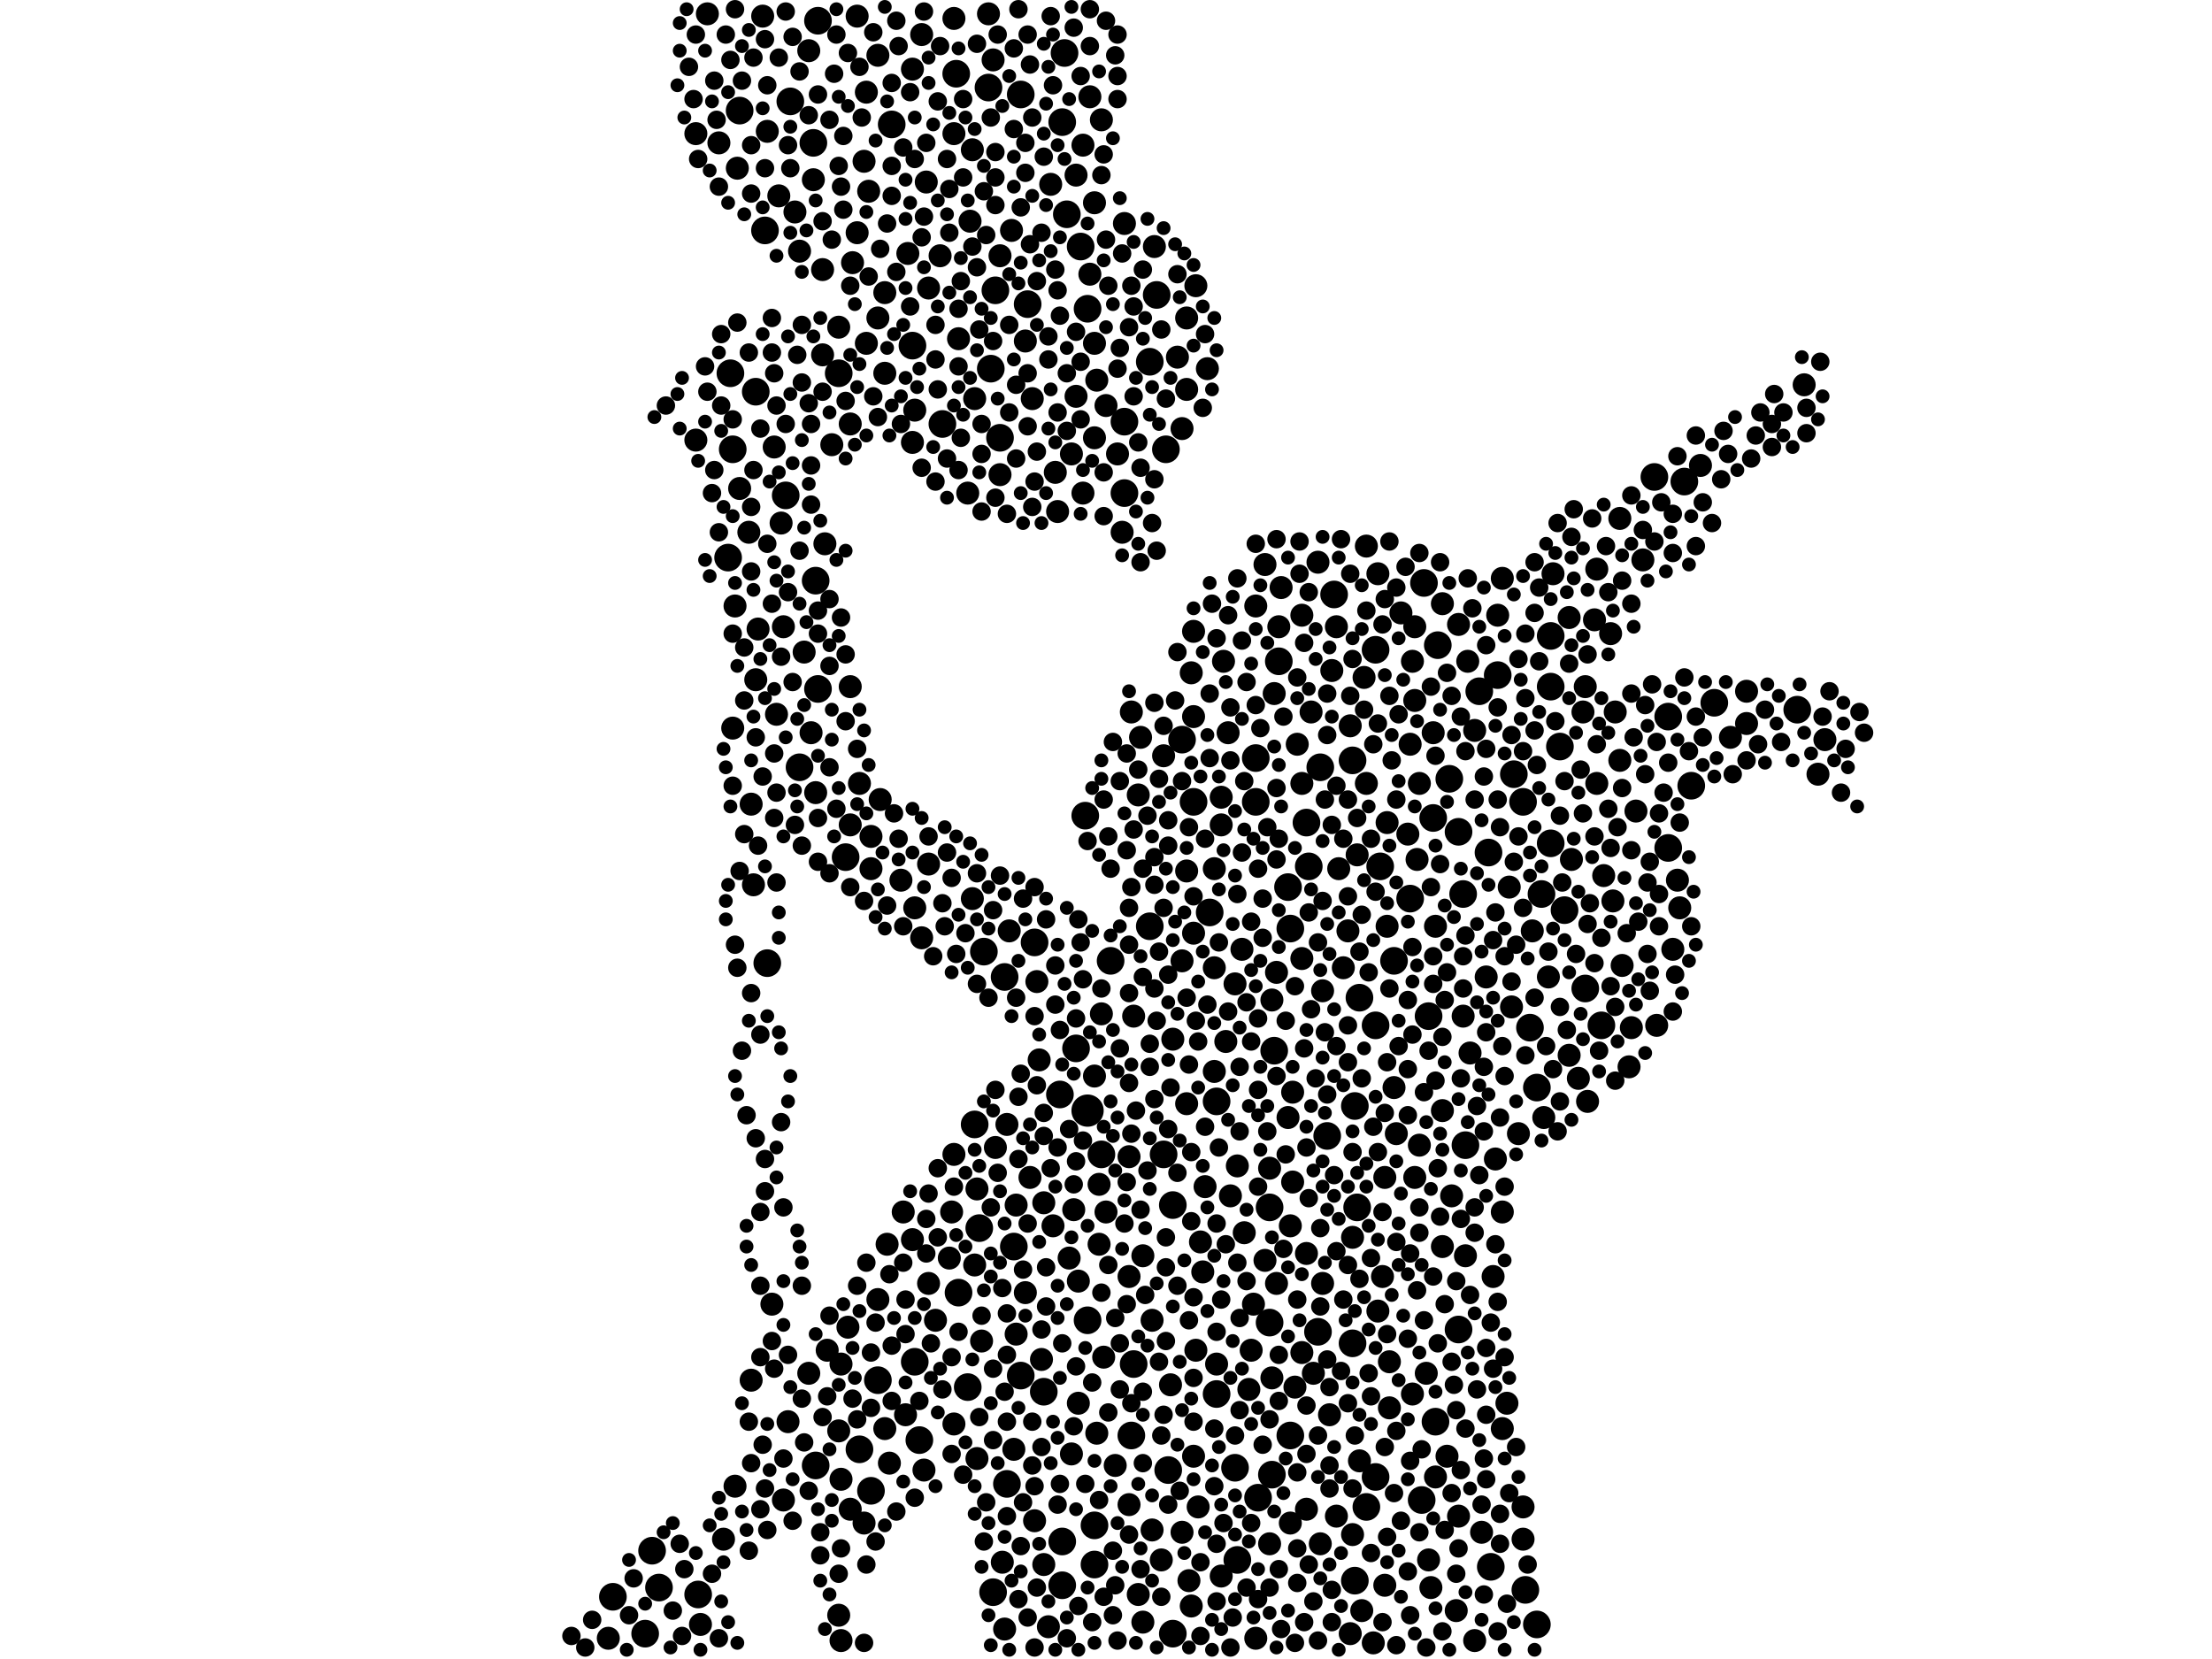 <?xml version="1.0" encoding="utf-8"?>
<svg xmlns="http://www.w3.org/2000/svg"
     xmlns:xlink="http://www.w3.org/1999/xlink" width="1920" height="1440" >

            <defs>
            <style type="text/css"><![CDATA[
circle {stroke: none;}
.c0 {fill: #000000;}
]]></style>
            </defs>
<rect x="0" y="0" width="1920" height="1440" fill="white"/>
<circle cx="944" cy="964" r="14" class="c0"/>
<circle cx="1436" cy="414" r="12" class="c0"/>
<circle cx="1010" cy="1002" r="12" class="c0"/>
<circle cx="1194" cy="564" r="12" class="c0"/>
<circle cx="634" cy="324" r="12" class="c0"/>
<circle cx="566" cy="1346" r="12" class="c0"/>
<circle cx="830" cy="64" r="12" class="c0"/>
<circle cx="1284" cy="600" r="12" class="c0"/>
<circle cx="1198" cy="752" r="12" class="c0"/>
<circle cx="938" cy="214" r="12" class="c0"/>
<circle cx="686" cy="88" r="12" class="c0"/>
<circle cx="1270" cy="776" r="12" class="c0"/>
<circle cx="1174" cy="660" r="12" class="c0"/>
<circle cx="794" cy="1182" r="12" class="c0"/>
<circle cx="1346" cy="732" r="12" class="c0"/>
<circle cx="1194" cy="890" r="12" class="c0"/>
<circle cx="1176" cy="1372" r="12" class="c0"/>
<circle cx="922" cy="1376" r="12" class="c0"/>
<circle cx="898" cy="818" r="12" class="c0"/>
<circle cx="1050" cy="792" r="12" class="c0"/>
<circle cx="1324" cy="1380" r="12" class="c0"/>
<circle cx="1144" cy="1156" r="12" class="c0"/>
<circle cx="950" cy="1324" r="12" class="c0"/>
<circle cx="1036" cy="696" r="12" class="c0"/>
<circle cx="906" cy="1208" r="12" class="c0"/>
<circle cx="886" cy="82" r="12" class="c0"/>
<circle cx="1314" cy="672" r="12" class="c0"/>
<circle cx="874" cy="1288" r="12" class="c0"/>
<circle cx="1146" cy="666" r="12" class="c0"/>
<circle cx="1334" cy="1410" r="12" class="c0"/>
<circle cx="762" cy="1198" r="12" class="c0"/>
<circle cx="922" cy="1338" r="12" class="c0"/>
<circle cx="1102" cy="1148" r="12" class="c0"/>
<circle cx="656" cy="340" r="12" class="c0"/>
<circle cx="1158" cy="516" r="12" class="c0"/>
<circle cx="1294" cy="1360" r="12" class="c0"/>
<circle cx="734" cy="744" r="12" class="c0"/>
<circle cx="682" cy="430" r="12" class="c0"/>
<circle cx="774" cy="108" r="12" class="c0"/>
<circle cx="1244" cy="710" r="12" class="c0"/>
<circle cx="1012" cy="390" r="12" class="c0"/>
<circle cx="636" cy="390" r="12" class="c0"/>
<circle cx="694" cy="666" r="12" class="c0"/>
<circle cx="756" cy="1294" r="12" class="c0"/>
<circle cx="728" cy="324" r="12" class="c0"/>
<circle cx="976" cy="366" r="12" class="c0"/>
<circle cx="1334" cy="944" r="12" class="c0"/>
<circle cx="984" cy="1184" r="12" class="c0"/>
<circle cx="1234" cy="1302" r="12" class="c0"/>
<circle cx="854" cy="826" r="12" class="c0"/>
<circle cx="1248" cy="560" r="12" class="c0"/>
<circle cx="1176" cy="960" r="12" class="c0"/>
<circle cx="1240" cy="882" r="12" class="c0"/>
<circle cx="862" cy="1382" r="12" class="c0"/>
<circle cx="926" cy="186" r="12" class="c0"/>
<circle cx="892" cy="264" r="12" class="c0"/>
<circle cx="840" cy="1204" r="12" class="c0"/>
<circle cx="976" cy="428" r="12" class="c0"/>
<circle cx="1004" cy="256" r="12" class="c0"/>
<circle cx="950" cy="1358" r="12" class="c0"/>
<circle cx="1110" cy="574" r="12" class="c0"/>
<circle cx="572" cy="1378" r="12" class="c0"/>
<circle cx="880" cy="1082" r="12" class="c0"/>
<circle cx="944" cy="268" r="12" class="c0"/>
<circle cx="998" cy="314" r="12" class="c0"/>
<circle cx="1074" cy="1354" r="12" class="c0"/>
<circle cx="1120" cy="806" r="12" class="c0"/>
<circle cx="710" cy="598" r="12" class="c0"/>
<circle cx="1194" cy="1282" r="12" class="c0"/>
<circle cx="1106" cy="912" r="12" class="c0"/>
<circle cx="922" cy="106" r="12" class="c0"/>
<circle cx="934" cy="910" r="12" class="c0"/>
<circle cx="1026" cy="642" r="12" class="c0"/>
<circle cx="832" cy="1122" r="12" class="c0"/>
<circle cx="1376" cy="858" r="12" class="c0"/>
<circle cx="632" cy="484" r="12" class="c0"/>
<circle cx="1174" cy="1166" r="12" class="c0"/>
<circle cx="1056" cy="956" r="12" class="c0"/>
<circle cx="860" cy="320" r="12" class="c0"/>
<circle cx="818" cy="368" r="12" class="c0"/>
<circle cx="1266" cy="1154" r="12" class="c0"/>
<circle cx="1018" cy="1046" r="12" class="c0"/>
<circle cx="1018" cy="1418" r="12" class="c0"/>
<circle cx="1322" cy="696" r="12" class="c0"/>
<circle cx="850" cy="1066" r="12" class="c0"/>
<circle cx="1448" cy="736" r="12" class="c0"/>
<circle cx="1560" cy="616" r="12" class="c0"/>
<circle cx="944" cy="1146" r="12" class="c0"/>
<circle cx="1328" cy="892" r="12" class="c0"/>
<circle cx="1462" cy="418" r="12" class="c0"/>
<circle cx="1272" cy="994" r="12" class="c0"/>
<circle cx="708" cy="504" r="12" class="c0"/>
<circle cx="1258" cy="676" r="12" class="c0"/>
<circle cx="710" cy="18" r="12" class="c0"/>
<circle cx="998" cy="804" r="12" class="c0"/>
<circle cx="872" cy="848" r="12" class="c0"/>
<circle cx="642" cy="96" r="12" class="c0"/>
<circle cx="1448" cy="622" r="12" class="c0"/>
<circle cx="1338" cy="776" r="12" class="c0"/>
<circle cx="1180" cy="866" r="12" class="c0"/>
<circle cx="1090" cy="696" r="12" class="c0"/>
<circle cx="924" cy="46" r="12" class="c0"/>
<circle cx="1056" cy="1210" r="12" class="c0"/>
<circle cx="746" cy="1258" r="12" class="c0"/>
<circle cx="1390" cy="890" r="12" class="c0"/>
<circle cx="1236" cy="506" r="12" class="c0"/>
<circle cx="1178" cy="1048" r="12" class="c0"/>
<circle cx="1102" cy="1048" r="12" class="c0"/>
<circle cx="1186" cy="1308" r="12" class="c0"/>
<circle cx="606" cy="1384" r="12" class="c0"/>
<circle cx="1246" cy="1234" r="12" class="c0"/>
<circle cx="1134" cy="714" r="12" class="c0"/>
<circle cx="846" cy="976" r="12" class="c0"/>
<circle cx="1072" cy="1274" r="12" class="c0"/>
<circle cx="1488" cy="610" r="12" class="c0"/>
<circle cx="982" cy="1246" r="12" class="c0"/>
<circle cx="1292" cy="740" r="12" class="c0"/>
<circle cx="706" cy="124" r="12" class="c0"/>
<circle cx="664" cy="200" r="12" class="c0"/>
<circle cx="532" cy="1386" r="12" class="c0"/>
<circle cx="1118" cy="770" r="12" class="c0"/>
<circle cx="1358" cy="790" r="12" class="c0"/>
<circle cx="1354" cy="648" r="12" class="c0"/>
<circle cx="1120" cy="1246" r="12" class="c0"/>
<circle cx="1224" cy="780" r="12" class="c0"/>
<circle cx="964" cy="834" r="12" class="c0"/>
<circle cx="1468" cy="682" r="12" class="c0"/>
<circle cx="1090" cy="658" r="12" class="c0"/>
<circle cx="1210" cy="834" r="12" class="c0"/>
<circle cx="1266" cy="722" r="12" class="c0"/>
<circle cx="1014" cy="1276" r="12" class="c0"/>
<circle cx="1346" cy="596" r="12" class="c0"/>
<circle cx="886" cy="1194" r="12" class="c0"/>
<circle cx="1104" cy="1280" r="12" class="c0"/>
<circle cx="1346" cy="552" r="12" class="c0"/>
<circle cx="1152" cy="986" r="12" class="c0"/>
<circle cx="560" cy="1418" r="12" class="c0"/>
<circle cx="708" cy="1272" r="12" class="c0"/>
<circle cx="666" cy="836" r="12" class="c0"/>
<circle cx="864" cy="252" r="12" class="c0"/>
<circle cx="858" cy="76" r="12" class="c0"/>
<circle cx="1136" cy="752" r="12" class="c0"/>
<circle cx="920" cy="950" r="12" class="c0"/>
<circle cx="942" cy="708" r="12" class="c0"/>
<circle cx="792" cy="300" r="12" class="c0"/>
<circle cx="868" cy="380" r="12" class="c0"/>
<circle cx="1300" cy="586" r="12" class="c0"/>
<circle cx="956" cy="1002" r="12" class="c0"/>
<circle cx="1092" cy="1300" r="12" class="c0"/>
<circle cx="798" cy="1250" r="12" class="c0"/>
<circle cx="1184" cy="588" r="10" class="c0"/>
<circle cx="752" cy="80" r="10" class="c0"/>
<circle cx="1252" cy="1082" r="10" class="c0"/>
<circle cx="1322" cy="1336" r="10" class="c0"/>
<circle cx="1298" cy="1006" r="10" class="c0"/>
<circle cx="828" cy="1236" r="10" class="c0"/>
<circle cx="1030" cy="756" r="10" class="c0"/>
<circle cx="1108" cy="844" r="10" class="c0"/>
<circle cx="744" cy="14" r="10" class="c0"/>
<circle cx="1088" cy="1132" r="10" class="c0"/>
<circle cx="800" cy="30" r="10" class="c0"/>
<circle cx="1160" cy="1316" r="10" class="c0"/>
<circle cx="1026" cy="372" r="10" class="c0"/>
<circle cx="608" cy="1410" r="10" class="c0"/>
<circle cx="1130" cy="680" r="10" class="c0"/>
<circle cx="1402" cy="618" r="10" class="c0"/>
<circle cx="1034" cy="584" r="10" class="c0"/>
<circle cx="904" cy="1180" r="10" class="c0"/>
<circle cx="928" cy="1092" r="10" class="c0"/>
<circle cx="890" cy="1122" r="10" class="c0"/>
<circle cx="652" cy="698" r="10" class="c0"/>
<circle cx="1584" cy="642" r="10" class="c0"/>
<circle cx="960" cy="352" r="10" class="c0"/>
<circle cx="676" cy="170" r="10" class="c0"/>
<circle cx="738" cy="368" r="10" class="c0"/>
<circle cx="1406" cy="660" r="10" class="c0"/>
<circle cx="882" cy="1158" r="10" class="c0"/>
<circle cx="956" cy="104" r="10" class="c0"/>
<circle cx="1300" cy="534" r="10" class="c0"/>
<circle cx="690" cy="184" r="10" class="c0"/>
<circle cx="914" cy="1064" r="10" class="c0"/>
<circle cx="954" cy="1080" r="10" class="c0"/>
<circle cx="1210" cy="944" r="10" class="c0"/>
<circle cx="1212" cy="984" r="10" class="c0"/>
<circle cx="764" cy="694" r="10" class="c0"/>
<circle cx="918" cy="444" r="10" class="c0"/>
<circle cx="1408" cy="838" r="10" class="c0"/>
<circle cx="786" cy="1228" r="10" class="c0"/>
<circle cx="894" cy="1022" r="10" class="c0"/>
<circle cx="1130" cy="1174" r="10" class="c0"/>
<circle cx="844" cy="780" r="10" class="c0"/>
<circle cx="1148" cy="860" r="10" class="c0"/>
<circle cx="826" cy="1052" r="10" class="c0"/>
<circle cx="1090" cy="1422" r="10" class="c0"/>
<circle cx="876" cy="808" r="10" class="c0"/>
<circle cx="868" cy="412" r="10" class="c0"/>
<circle cx="728" cy="1402" r="10" class="c0"/>
<circle cx="950" cy="176" r="10" class="c0"/>
<circle cx="614" cy="12" r="10" class="c0"/>
<circle cx="1344" cy="848" r="10" class="c0"/>
<circle cx="1202" cy="1376" r="10" class="c0"/>
<circle cx="900" cy="852" r="10" class="c0"/>
<circle cx="640" cy="146" r="10" class="c0"/>
<circle cx="1228" cy="1022" r="10" class="c0"/>
<circle cx="1228" cy="608" r="10" class="c0"/>
<circle cx="1204" cy="714" r="10" class="c0"/>
<circle cx="806" cy="750" r="10" class="c0"/>
<circle cx="666" cy="114" r="10" class="c0"/>
<circle cx="1206" cy="1222" r="10" class="c0"/>
<circle cx="1290" cy="848" r="10" class="c0"/>
<circle cx="680" cy="1302" r="10" class="c0"/>
<circle cx="1102" cy="1340" r="10" class="c0"/>
<circle cx="1030" cy="276" r="10" class="c0"/>
<circle cx="1078" cy="824" r="10" class="c0"/>
<circle cx="638" cy="526" r="10" class="c0"/>
<circle cx="1066" cy="636" r="10" class="c0"/>
<circle cx="902" cy="920" r="10" class="c0"/>
<circle cx="1232" cy="994" r="10" class="c0"/>
<circle cx="702" cy="44" r="10" class="c0"/>
<circle cx="604" cy="382" r="10" class="c0"/>
<circle cx="816" cy="222" r="10" class="c0"/>
<circle cx="1054" cy="754" r="10" class="c0"/>
<circle cx="1030" cy="338" r="10" class="c0"/>
<circle cx="992" cy="1408" r="10" class="c0"/>
<circle cx="1266" cy="542" r="10" class="c0"/>
<circle cx="862" cy="52" r="10" class="c0"/>
<circle cx="684" cy="1234" r="10" class="c0"/>
<circle cx="1060" cy="716" r="10" class="c0"/>
<circle cx="752" cy="298" r="10" class="c0"/>
<circle cx="842" cy="192" r="10" class="c0"/>
<circle cx="750" cy="1322" r="10" class="c0"/>
<circle cx="706" cy="156" r="10" class="c0"/>
<circle cx="988" cy="690" r="10" class="c0"/>
<circle cx="1090" cy="526" r="10" class="c0"/>
<circle cx="1312" cy="874" r="10" class="c0"/>
<circle cx="1016" cy="1202" r="10" class="c0"/>
<circle cx="1452" cy="824" r="10" class="c0"/>
<circle cx="1138" cy="618" r="10" class="c0"/>
<circle cx="1108" cy="1114" r="10" class="c0"/>
<circle cx="728" cy="284" r="10" class="c0"/>
<circle cx="1054" cy="930" r="10" class="c0"/>
<circle cx="1392" cy="760" r="10" class="c0"/>
<circle cx="1008" cy="1354" r="10" class="c0"/>
<circle cx="1260" cy="1038" r="10" class="c0"/>
<circle cx="840" cy="428" r="10" class="c0"/>
<circle cx="1026" cy="834" r="10" class="c0"/>
<circle cx="1222" cy="724" r="10" class="c0"/>
<circle cx="1130" cy="534" r="10" class="c0"/>
<circle cx="636" cy="632" r="10" class="c0"/>
<circle cx="1414" cy="926" r="10" class="c0"/>
<circle cx="1386" cy="680" r="10" class="c0"/>
<circle cx="1304" cy="502" r="10" class="c0"/>
<circle cx="738" cy="1310" r="10" class="c0"/>
<circle cx="848" cy="1266" r="10" class="c0"/>
<circle cx="1230" cy="746" r="10" class="c0"/>
<circle cx="1046" cy="1030" r="10" class="c0"/>
<circle cx="1038" cy="248" r="10" class="c0"/>
<circle cx="1174" cy="1074" r="10" class="c0"/>
<circle cx="1044" cy="1104" r="10" class="c0"/>
<circle cx="638" cy="1290" r="10" class="c0"/>
<circle cx="1166" cy="840" r="10" class="c0"/>
<circle cx="650" cy="462" r="10" class="c0"/>
<circle cx="1246" cy="804" r="10" class="c0"/>
<circle cx="946" cy="238" r="10" class="c0"/>
<circle cx="1406" cy="450" r="10" class="c0"/>
<circle cx="934" cy="344" r="10" class="c0"/>
<circle cx="1144" cy="488" r="10" class="c0"/>
<circle cx="832" cy="294" r="10" class="c0"/>
<circle cx="934" cy="152" r="10" class="c0"/>
<circle cx="1276" cy="914" r="10" class="c0"/>
<circle cx="930" cy="1262" r="10" class="c0"/>
<circle cx="730" cy="1424" r="10" class="c0"/>
<circle cx="852" cy="1164" r="10" class="c0"/>
<circle cx="980" cy="1004" r="10" class="c0"/>
<circle cx="1104" cy="1196" r="10" class="c0"/>
<circle cx="1376" cy="596" r="10" class="c0"/>
<circle cx="970" cy="394" r="10" class="c0"/>
<circle cx="1106" cy="602" r="10" class="c0"/>
<circle cx="872" cy="1414" r="10" class="c0"/>
<circle cx="714" cy="308" r="10" class="c0"/>
<circle cx="1002" cy="214" r="10" class="c0"/>
<circle cx="990" cy="640" r="10" class="c0"/>
<circle cx="768" cy="1240" r="10" class="c0"/>
<circle cx="1054" cy="840" r="10" class="c0"/>
<circle cx="1124" cy="1204" r="10" class="c0"/>
<circle cx="940" cy="126" r="10" class="c0"/>
<circle cx="1264" cy="1398" r="10" class="c0"/>
<circle cx="1192" cy="1426" r="10" class="c0"/>
<circle cx="1362" cy="536" r="10" class="c0"/>
<circle cx="1134" cy="1310" r="10" class="c0"/>
<circle cx="1304" cy="1052" r="10" class="c0"/>
<circle cx="1252" cy="964" r="10" class="c0"/>
<circle cx="1180" cy="1268" r="10" class="c0"/>
<circle cx="1266" cy="1316" r="10" class="c0"/>
<circle cx="704" cy="636" r="10" class="c0"/>
<circle cx="1364" cy="746" r="10" class="c0"/>
<circle cx="1110" cy="544" r="10" class="c0"/>
<circle cx="802" cy="1276" r="10" class="c0"/>
<circle cx="1036" cy="1264" r="10" class="c0"/>
<circle cx="1148" cy="1114" r="10" class="c0"/>
<circle cx="1112" cy="510" r="10" class="c0"/>
<circle cx="1010" cy="656" r="10" class="c0"/>
<circle cx="1086" cy="1172" r="10" class="c0"/>
<circle cx="1084" cy="1206" r="10" class="c0"/>
<circle cx="846" cy="1098" r="10" class="c0"/>
<circle cx="896" cy="346" r="10" class="c0"/>
<circle cx="1240" cy="1354" r="10" class="c0"/>
<circle cx="1204" cy="804" r="10" class="c0"/>
<circle cx="1308" cy="1218" r="10" class="c0"/>
<circle cx="828" cy="116" r="10" class="c0"/>
<circle cx="1064" cy="904" r="10" class="c0"/>
<circle cx="1056" cy="1184" r="10" class="c0"/>
<circle cx="1140" cy="1192" r="10" class="c0"/>
<circle cx="1000" cy="1328" r="10" class="c0"/>
<circle cx="792" cy="1076" r="10" class="c0"/>
<circle cx="1378" cy="956" r="10" class="c0"/>
<circle cx="1186" cy="474" r="10" class="c0"/>
<circle cx="824" cy="1092" r="10" class="c0"/>
<circle cx="1318" cy="984" r="10" class="c0"/>
<circle cx="680" cy="544" r="10" class="c0"/>
<circle cx="806" cy="1114" r="10" class="c0"/>
<circle cx="762" cy="276" r="10" class="c0"/>
<circle cx="1272" cy="1090" r="10" class="c0"/>
<circle cx="762" cy="1128" r="10" class="c0"/>
<circle cx="738" cy="596" r="10" class="c0"/>
<circle cx="1104" cy="868" r="10" class="c0"/>
<circle cx="828" cy="1002" r="10" class="c0"/>
<circle cx="1032" cy="1372" r="10" class="c0"/>
<circle cx="708" cy="688" r="10" class="c0"/>
<circle cx="1224" cy="646" r="10" class="c0"/>
<circle cx="1296" cy="1108" r="10" class="c0"/>
<circle cx="788" cy="220" r="10" class="c0"/>
<circle cx="1186" cy="680" r="10" class="c0"/>
<circle cx="754" cy="166" r="10" class="c0"/>
<circle cx="992" cy="1090" r="10" class="c0"/>
<circle cx="1018" cy="902" r="10" class="c0"/>
<circle cx="898" cy="1320" r="10" class="c0"/>
<circle cx="1256" cy="1264" r="10" class="c0"/>
<circle cx="652" cy="1198" r="10" class="c0"/>
<circle cx="1420" cy="704" r="10" class="c0"/>
<circle cx="768" cy="254" r="10" class="c0"/>
<circle cx="1270" cy="882" r="10" class="c0"/>
<circle cx="750" cy="140" r="10" class="c0"/>
<circle cx="728" cy="1242" r="10" class="c0"/>
<circle cx="1246" cy="1282" r="10" class="c0"/>
<circle cx="794" cy="356" r="10" class="c0"/>
<circle cx="912" cy="160" r="10" class="c0"/>
<circle cx="628" cy="1336" r="10" class="c0"/>
<circle cx="868" cy="222" r="10" class="c0"/>
<circle cx="984" cy="882" r="10" class="c0"/>
<circle cx="1060" cy="692" r="10" class="c0"/>
<circle cx="772" cy="1270" r="10" class="c0"/>
<circle cx="1398" cy="550" r="10" class="c0"/>
<circle cx="1154" cy="1228" r="10" class="c0"/>
<circle cx="672" cy="388" r="10" class="c0"/>
<circle cx="1062" cy="574" r="10" class="c0"/>
<circle cx="782" cy="764" r="10" class="c0"/>
<circle cx="1130" cy="832" r="10" class="c0"/>
<circle cx="1348" cy="498" r="10" class="c0"/>
<circle cx="936" cy="1218" r="10" class="c0"/>
<circle cx="1578" cy="672" r="10" class="c0"/>
<circle cx="1120" cy="1064" r="10" class="c0"/>
<circle cx="746" cy="680" r="10" class="c0"/>
<circle cx="792" cy="60" r="10" class="c0"/>
<circle cx="1200" cy="1108" r="10" class="c0"/>
<circle cx="1022" cy="310" r="10" class="c0"/>
<circle cx="528" cy="1422" r="10" class="c0"/>
<circle cx="1340" cy="970" r="10" class="c0"/>
<circle cx="976" cy="194" r="10" class="c0"/>
<circle cx="1438" cy="890" r="10" class="c0"/>
<circle cx="702" cy="1192" r="10" class="c0"/>
<circle cx="744" cy="202" r="10" class="c0"/>
<circle cx="878" cy="200" r="10" class="c0"/>
<circle cx="846" cy="346" r="10" class="c0"/>
<circle cx="1216" cy="532" r="10" class="c0"/>
<circle cx="730" cy="1284" r="10" class="c0"/>
<circle cx="864" cy="996" r="10" class="c0"/>
<circle cx="1476" cy="404" r="10" class="c0"/>
<circle cx="800" cy="814" r="10" class="c0"/>
<circle cx="1172" cy="630" r="10" class="c0"/>
<circle cx="1118" cy="970" r="10" class="c0"/>
<circle cx="1458" cy="788" r="10" class="c0"/>
<circle cx="848" cy="1032" r="10" class="c0"/>
<circle cx="624" cy="124" r="10" class="c0"/>
<circle cx="1174" cy="1332" r="10" class="c0"/>
<circle cx="1416" cy="892" r="10" class="c0"/>
<circle cx="756" cy="726" r="10" class="c0"/>
<circle cx="1400" cy="782" r="10" class="c0"/>
<circle cx="916" cy="410" r="10" class="c0"/>
<circle cx="874" cy="976" r="10" class="c0"/>
<circle cx="940" cy="428" r="10" class="c0"/>
<circle cx="1516" cy="600" r="10" class="c0"/>
<circle cx="982" cy="618" r="10" class="c0"/>
<circle cx="1098" cy="1094" r="10" class="c0"/>
<circle cx="1322" cy="1308" r="10" class="c0"/>
<circle cx="1252" cy="524" r="10" class="c0"/>
<circle cx="1384" cy="538" r="10" class="c0"/>
<circle cx="1362" cy="916" r="10" class="c0"/>
<circle cx="974" cy="462" r="10" class="c0"/>
<circle cx="1226" cy="1210" r="10" class="c0"/>
<circle cx="674" cy="620" r="10" class="c0"/>
<circle cx="1242" cy="1378" r="10" class="c0"/>
<circle cx="890" cy="296" r="10" class="c0"/>
<circle cx="1286" cy="1330" r="10" class="c0"/>
<circle cx="756" cy="754" r="10" class="c0"/>
<circle cx="906" cy="1044" r="10" class="c0"/>
<circle cx="1156" cy="582" r="10" class="c0"/>
<circle cx="1030" cy="958" r="10" class="c0"/>
<circle cx="1206" cy="1182" r="10" class="c0"/>
<circle cx="1146" cy="1340" r="10" class="c0"/>
<circle cx="1048" cy="320" r="10" class="c0"/>
<circle cx="954" cy="1028" r="10" class="c0"/>
<circle cx="716" cy="472" r="10" class="c0"/>
<circle cx="1040" cy="1308" r="10" class="c0"/>
<circle cx="950" cy="934" r="10" class="c0"/>
<circle cx="1080" cy="1070" r="10" class="c0"/>
<circle cx="792" cy="384" r="10" class="c0"/>
<circle cx="988" cy="1384" r="10" class="c0"/>
<circle cx="722" cy="386" r="10" class="c0"/>
<circle cx="946" cy="84" r="10" class="c0"/>
<circle cx="882" cy="1046" r="10" class="c0"/>
<circle cx="1036" cy="622" r="10" class="c0"/>
<circle cx="670" cy="1132" r="10" class="c0"/>
<circle cx="806" cy="250" r="10" class="c0"/>
<circle cx="1098" cy="490" r="10" class="c0"/>
<circle cx="844" cy="130" r="10" class="c0"/>
<circle cx="1202" cy="1022" r="10" class="c0"/>
<circle cx="1120" cy="1322" r="10" class="c0"/>
<circle cx="740" cy="228" r="10" class="c0"/>
<circle cx="932" cy="1050" r="10" class="c0"/>
<circle cx="858" cy="12" r="10" class="c0"/>
<circle cx="1228" cy="544" r="10" class="c0"/>
<circle cx="1122" cy="1026" r="10" class="c0"/>
<circle cx="658" cy="546" r="10" class="c0"/>
<circle cx="1034" cy="1394" r="10" class="c0"/>
<circle cx="952" cy="330" r="10" class="c0"/>
<circle cx="950" cy="380" r="10" class="c0"/>
<circle cx="1068" cy="1038" r="10" class="c0"/>
<circle cx="1162" cy="754" r="10" class="c0"/>
<circle cx="1000" cy="1146" r="10" class="c0"/>
<circle cx="662" cy="14" r="10" class="c0"/>
<circle cx="906" cy="1358" r="10" class="c0"/>
<circle cx="958" cy="1178" r="10" class="c0"/>
<circle cx="678" cy="454" r="10" class="c0"/>
<circle cx="1502" cy="640" r="10" class="c0"/>
<circle cx="1280" cy="1424" r="10" class="c0"/>
<circle cx="952" cy="1244" r="10" class="c0"/>
<circle cx="1134" cy="1088" r="10" class="c0"/>
<circle cx="642" cy="424" r="10" class="c0"/>
<circle cx="1386" cy="494" r="10" class="c0"/>
<circle cx="1232" cy="680" r="10" class="c0"/>
<circle cx="1060" cy="1368" r="10" class="c0"/>
<circle cx="1178" cy="742" r="10" class="c0"/>
<circle cx="930" cy="394" r="10" class="c0"/>
<circle cx="956" cy="880" r="10" class="c0"/>
<circle cx="1370" cy="936" r="10" class="c0"/>
<circle cx="730" cy="1184" r="10" class="c0"/>
<circle cx="768" cy="324" r="10" class="c0"/>
<circle cx="1374" cy="618" r="10" class="c0"/>
<circle cx="910" cy="1412" r="10" class="c0"/>
<circle cx="736" cy="1152" r="10" class="c0"/>
<circle cx="1102" cy="1014" r="10" class="c0"/>
<circle cx="1456" cy="764" r="10" class="c0"/>
<circle cx="1036" cy="810" r="10" class="c0"/>
<circle cx="1280" cy="634" r="10" class="c0"/>
<circle cx="762" cy="48" r="10" class="c0"/>
<circle cx="1160" cy="544" r="10" class="c0"/>
<circle cx="784" cy="1052" r="10" class="c0"/>
<circle cx="950" cy="298" r="10" class="c0"/>
<circle cx="968" cy="1272" r="10" class="c0"/>
<circle cx="1238" cy="1192" r="10" class="c0"/>
<circle cx="1310" cy="770" r="10" class="c0"/>
<circle cx="1172" cy="1418" r="10" class="c0"/>
<circle cx="1196" cy="498" r="10" class="c0"/>
<circle cx="1042" cy="1078" r="10" class="c0"/>
<circle cx="1516" cy="628" r="10" class="c0"/>
<circle cx="1226" cy="574" r="10" class="c0"/>
<circle cx="828" cy="16" r="10" class="c0"/>
<circle cx="880" cy="1258" r="10" class="c0"/>
<circle cx="1126" cy="646" r="10" class="c0"/>
<circle cx="870" cy="1356" r="10" class="c0"/>
<circle cx="1072" cy="854" r="10" class="c0"/>
<circle cx="694" cy="218" r="10" class="c0"/>
<circle cx="718" cy="1172" r="10" class="c0"/>
<circle cx="1196" cy="1138" r="10" class="c0"/>
<circle cx="604" cy="116" r="10" class="c0"/>
<circle cx="738" cy="716" r="10" class="c0"/>
<circle cx="1304" cy="1240" r="10" class="c0"/>
<circle cx="1170" cy="808" r="10" class="c0"/>
<circle cx="654" cy="768" r="10" class="c0"/>
<circle cx="770" cy="1080" r="10" class="c0"/>
<circle cx="980" cy="1306" r="10" class="c0"/>
<circle cx="698" cy="566" r="10" class="c0"/>
<circle cx="1122" cy="948" r="10" class="c0"/>
<circle cx="1244" cy="636" r="10" class="c0"/>
<circle cx="804" cy="158" r="10" class="c0"/>
<circle cx="1074" cy="1012" r="10" class="c0"/>
<circle cx="812" cy="1146" r="10" class="c0"/>
<circle cx="794" cy="788" r="10" class="c0"/>
<circle cx="1274" cy="574" r="10" class="c0"/>
<circle cx="1330" cy="808" r="10" class="c0"/>
<circle cx="1426" cy="486" r="10" class="c0"/>
<circle cx="1566" cy="334" r="10" class="c0"/>
<circle cx="656" cy="590" r="10" class="c0"/>
<circle cx="960" cy="1052" r="10" class="c0"/>
<circle cx="1038" cy="1172" r="10" class="c0"/>
<circle cx="980" cy="1108" r="10" class="c0"/>
<circle cx="714" cy="234" r="10" class="c0"/>
<circle cx="936" cy="1112" r="10" class="c0"/>
<circle cx="1036" cy="548" r="10" class="c0"/>
<circle cx="1182" cy="1398" r="10" class="c0"/>
<circle cx="1026" cy="1330" r="10" class="c0"/>
<circle cx="1060" cy="1128" r="8" class="c0"/>
<circle cx="672" cy="324" r="8" class="c0"/>
<circle cx="598" cy="58" r="8" class="c0"/>
<circle cx="1236" cy="1146" r="8" class="c0"/>
<circle cx="914" cy="74" r="8" class="c0"/>
<circle cx="1256" cy="584" r="8" class="c0"/>
<circle cx="876" cy="358" r="8" class="c0"/>
<circle cx="982" cy="248" r="8" class="c0"/>
<circle cx="1024" cy="1294" r="8" class="c0"/>
<circle cx="1394" cy="474" r="8" class="c0"/>
<circle cx="852" cy="394" r="8" class="c0"/>
<circle cx="1324" cy="550" r="8" class="c0"/>
<circle cx="618" cy="428" r="8" class="c0"/>
<circle cx="1462" cy="588" r="8" class="c0"/>
<circle cx="966" cy="644" r="8" class="c0"/>
<circle cx="1012" cy="1100" r="8" class="c0"/>
<circle cx="1306" cy="830" r="8" class="c0"/>
<circle cx="644" cy="70" r="8" class="c0"/>
<circle cx="656" cy="640" r="8" class="c0"/>
<circle cx="1332" cy="634" r="8" class="c0"/>
<circle cx="1264" cy="1112" r="8" class="c0"/>
<circle cx="1176" cy="1246" r="8" class="c0"/>
<circle cx="1360" cy="894" r="8" class="c0"/>
<circle cx="1368" cy="828" r="8" class="c0"/>
<circle cx="892" cy="324" r="8" class="c0"/>
<circle cx="1014" cy="734" r="8" class="c0"/>
<circle cx="1174" cy="1000" r="8" class="c0"/>
<circle cx="942" cy="1288" r="8" class="c0"/>
<circle cx="1200" cy="1408" r="8" class="c0"/>
<circle cx="1094" cy="632" r="8" class="c0"/>
<circle cx="1042" cy="1420" r="8" class="c0"/>
<circle cx="1026" cy="678" r="8" class="c0"/>
<circle cx="1108" cy="746" r="8" class="c0"/>
<circle cx="1448" cy="662" r="8" class="c0"/>
<circle cx="1092" cy="884" r="8" class="c0"/>
<circle cx="734" cy="348" r="8" class="c0"/>
<circle cx="864" cy="946" r="8" class="c0"/>
<circle cx="1002" cy="610" r="8" class="c0"/>
<circle cx="1132" cy="910" r="8" class="c0"/>
<circle cx="1036" cy="1234" r="8" class="c0"/>
<circle cx="734" cy="626" r="8" class="c0"/>
<circle cx="1212" cy="1242" r="8" class="c0"/>
<circle cx="1082" cy="592" r="8" class="c0"/>
<circle cx="862" cy="1188" r="8" class="c0"/>
<circle cx="850" cy="1230" r="8" class="c0"/>
<circle cx="728" cy="1366" r="8" class="c0"/>
<circle cx="1050" cy="658" r="8" class="c0"/>
<circle cx="982" cy="1218" r="8" class="c0"/>
<circle cx="712" cy="1330" r="8" class="c0"/>
<circle cx="980" cy="788" r="8" class="c0"/>
<circle cx="1342" cy="908" r="8" class="c0"/>
<circle cx="630" cy="30" r="8" class="c0"/>
<circle cx="898" cy="1290" r="8" class="c0"/>
<circle cx="1164" cy="1190" r="8" class="c0"/>
<circle cx="1362" cy="576" r="8" class="c0"/>
<circle cx="1374" cy="706" r="8" class="c0"/>
<circle cx="874" cy="446" r="8" class="c0"/>
<circle cx="660" cy="898" r="8" class="c0"/>
<circle cx="802" cy="188" r="8" class="c0"/>
<circle cx="1078" cy="556" r="8" class="c0"/>
<circle cx="896" cy="102" r="8" class="c0"/>
<circle cx="1378" cy="802" r="8" class="c0"/>
<circle cx="916" cy="838" r="8" class="c0"/>
<circle cx="670" cy="276" r="8" class="c0"/>
<circle cx="1086" cy="1322" r="8" class="c0"/>
<circle cx="730" cy="536" r="8" class="c0"/>
<circle cx="806" cy="726" r="8" class="c0"/>
<circle cx="1190" cy="1212" r="8" class="c0"/>
<circle cx="728" cy="144" r="8" class="c0"/>
<circle cx="798" cy="1216" r="8" class="c0"/>
<circle cx="680" cy="1266" r="8" class="c0"/>
<circle cx="704" cy="368" r="8" class="c0"/>
<circle cx="1436" cy="470" r="8" class="c0"/>
<circle cx="884" cy="952" r="8" class="c0"/>
<circle cx="1254" cy="1328" r="8" class="c0"/>
<circle cx="636" cy="550" r="8" class="c0"/>
<circle cx="926" cy="324" r="8" class="c0"/>
<circle cx="1412" cy="810" r="8" class="c0"/>
<circle cx="972" cy="1206" r="8" class="c0"/>
<circle cx="1300" cy="694" r="8" class="c0"/>
<circle cx="1166" cy="1128" r="8" class="c0"/>
<circle cx="1452" cy="446" r="8" class="c0"/>
<circle cx="882" cy="398" r="8" class="c0"/>
<circle cx="1248" cy="1014" r="8" class="c0"/>
<circle cx="980" cy="284" r="8" class="c0"/>
<circle cx="702" cy="350" r="8" class="c0"/>
<circle cx="1358" cy="678" r="8" class="c0"/>
<circle cx="1404" cy="718" r="8" class="c0"/>
<circle cx="1158" cy="1020" r="8" class="c0"/>
<circle cx="866" cy="30" r="8" class="c0"/>
<circle cx="1408" cy="504" r="8" class="c0"/>
<circle cx="884" cy="1388" r="8" class="c0"/>
<circle cx="1500" cy="394" r="8" class="c0"/>
<circle cx="1268" cy="936" r="8" class="c0"/>
<circle cx="1000" cy="454" r="8" class="c0"/>
<circle cx="656" cy="988" r="8" class="c0"/>
<circle cx="1478" cy="640" r="8" class="c0"/>
<circle cx="1086" cy="904" r="8" class="c0"/>
<circle cx="1272" cy="812" r="8" class="c0"/>
<circle cx="1548" cy="358" r="8" class="c0"/>
<circle cx="948" cy="1200" r="8" class="c0"/>
<circle cx="816" cy="40" r="8" class="c0"/>
<circle cx="1032" cy="1146" r="8" class="c0"/>
<circle cx="1318" cy="572" r="8" class="c0"/>
<circle cx="624" cy="1422" r="8" class="c0"/>
<circle cx="1430" cy="766" r="8" class="c0"/>
<circle cx="1070" cy="1404" r="8" class="c0"/>
<circle cx="1230" cy="1120" r="8" class="c0"/>
<circle cx="736" cy="46" r="8" class="c0"/>
<circle cx="912" cy="1014" r="8" class="c0"/>
<circle cx="1416" cy="738" r="8" class="c0"/>
<circle cx="892" cy="30" r="8" class="c0"/>
<circle cx="980" cy="1332" r="8" class="c0"/>
<circle cx="814" cy="1014" r="8" class="c0"/>
<circle cx="1154" cy="1292" r="8" class="c0"/>
<circle cx="1232" cy="480" r="8" class="c0"/>
<circle cx="1066" cy="534" r="8" class="c0"/>
<circle cx="896" cy="1234" r="8" class="c0"/>
<circle cx="890" cy="150" r="8" class="c0"/>
<circle cx="1428" cy="672" r="8" class="c0"/>
<circle cx="1224" cy="1268" r="8" class="c0"/>
<circle cx="1116" cy="1002" r="8" class="c0"/>
<circle cx="626" cy="352" r="8" class="c0"/>
<circle cx="746" cy="58" r="8" class="c0"/>
<circle cx="1388" cy="912" r="8" class="c0"/>
<circle cx="1030" cy="866" r="8" class="c0"/>
<circle cx="906" cy="136" r="8" class="c0"/>
<circle cx="932" cy="24" r="8" class="c0"/>
<circle cx="678" cy="974" r="8" class="c0"/>
<circle cx="1288" cy="1266" r="8" class="c0"/>
<circle cx="696" cy="282" r="8" class="c0"/>
<circle cx="970" cy="320" r="8" class="c0"/>
<circle cx="1124" cy="1426" r="8" class="c0"/>
<circle cx="908" cy="798" r="8" class="c0"/>
<circle cx="874" cy="1140" r="8" class="c0"/>
<circle cx="578" cy="352" r="8" class="c0"/>
<circle cx="992" cy="754" r="8" class="c0"/>
<circle cx="1144" cy="1246" r="8" class="c0"/>
<circle cx="776" cy="706" r="8" class="c0"/>
<circle cx="892" cy="1062" r="8" class="c0"/>
<circle cx="1140" cy="1390" r="8" class="c0"/>
<circle cx="1262" cy="1202" r="8" class="c0"/>
<circle cx="992" cy="848" r="8" class="c0"/>
<circle cx="1006" cy="1182" r="8" class="c0"/>
<circle cx="886" cy="1342" r="8" class="c0"/>
<circle cx="1152" cy="602" r="8" class="c0"/>
<circle cx="1092" cy="1388" r="8" class="c0"/>
<circle cx="958" cy="1386" r="8" class="c0"/>
<circle cx="906" cy="966" r="8" class="c0"/>
<circle cx="1182" cy="936" r="8" class="c0"/>
<circle cx="908" cy="1100" r="8" class="c0"/>
<circle cx="722" cy="208" r="8" class="c0"/>
<circle cx="754" cy="240" r="8" class="c0"/>
<circle cx="1280" cy="694" r="8" class="c0"/>
<circle cx="992" cy="1208" r="8" class="c0"/>
<circle cx="958" cy="410" r="8" class="c0"/>
<circle cx="876" cy="282" r="8" class="c0"/>
<circle cx="1468" cy="804" r="8" class="c0"/>
<circle cx="1072" cy="1246" r="8" class="c0"/>
<circle cx="960" cy="18" r="8" class="c0"/>
<circle cx="1260" cy="604" r="8" class="c0"/>
<circle cx="1324" cy="606" r="8" class="c0"/>
<circle cx="1224" cy="1402" r="8" class="c0"/>
<circle cx="990" cy="1050" r="8" class="c0"/>
<circle cx="1272" cy="1240" r="8" class="c0"/>
<circle cx="1144" cy="1424" r="8" class="c0"/>
<circle cx="998" cy="926" r="8" class="c0"/>
<circle cx="794" cy="1300" r="8" class="c0"/>
<circle cx="1160" cy="682" r="8" class="c0"/>
<circle cx="1014" cy="980" r="8" class="c0"/>
<circle cx="710" cy="550" r="8" class="c0"/>
<circle cx="1242" cy="596" r="8" class="c0"/>
<circle cx="872" cy="1208" r="8" class="c0"/>
<circle cx="672" cy="710" r="8" class="c0"/>
<circle cx="1096" cy="780" r="8" class="c0"/>
<circle cx="1096" cy="814" r="8" class="c0"/>
<circle cx="1010" cy="788" r="8" class="c0"/>
<circle cx="1008" cy="286" r="8" class="c0"/>
<circle cx="1618" cy="636" r="8" class="c0"/>
<circle cx="860" cy="102" r="8" class="c0"/>
<circle cx="1092" cy="946" r="8" class="c0"/>
<circle cx="818" cy="1206" r="8" class="c0"/>
<circle cx="1306" cy="1030" r="8" class="c0"/>
<circle cx="1010" cy="630" r="8" class="c0"/>
<circle cx="1276" cy="1124" r="8" class="c0"/>
<circle cx="1052" cy="524" r="8" class="c0"/>
<circle cx="822" cy="398" r="8" class="c0"/>
<circle cx="1150" cy="896" r="8" class="c0"/>
<circle cx="732" cy="182" r="8" class="c0"/>
<circle cx="1076" cy="982" r="8" class="c0"/>
<circle cx="1454" cy="846" r="8" class="c0"/>
<circle cx="982" cy="984" r="8" class="c0"/>
<circle cx="702" cy="1294" r="8" class="c0"/>
<circle cx="832" cy="1156" r="8" class="c0"/>
<circle cx="660" cy="1052" r="8" class="c0"/>
<circle cx="918" cy="1306" r="8" class="c0"/>
<circle cx="896" cy="1272" r="8" class="c0"/>
<circle cx="1290" cy="896" r="8" class="c0"/>
<circle cx="1440" cy="804" r="8" class="c0"/>
<circle cx="1268" cy="1058" r="8" class="c0"/>
<circle cx="1002" cy="768" r="8" class="c0"/>
<circle cx="946" cy="40" r="8" class="c0"/>
<circle cx="684" cy="514" r="8" class="c0"/>
<circle cx="1520" cy="398" r="8" class="c0"/>
<circle cx="1344" cy="826" r="8" class="c0"/>
<circle cx="756" cy="1222" r="8" class="c0"/>
<circle cx="958" cy="134" r="8" class="c0"/>
<circle cx="670" cy="1164" r="8" class="c0"/>
<circle cx="844" cy="214" r="8" class="c0"/>
<circle cx="1290" cy="560" r="8" class="c0"/>
<circle cx="1264" cy="1366" r="8" class="c0"/>
<circle cx="1054" cy="1290" r="8" class="c0"/>
<circle cx="1126" cy="1374" r="8" class="c0"/>
<circle cx="926" cy="1422" r="8" class="c0"/>
<circle cx="1386" cy="646" r="8" class="c0"/>
<circle cx="674" cy="352" r="8" class="c0"/>
<circle cx="1008" cy="1246" r="8" class="c0"/>
<circle cx="1588" cy="600" r="8" class="c0"/>
<circle cx="1206" cy="604" r="8" class="c0"/>
<circle cx="1116" cy="886" r="8" class="c0"/>
<circle cx="980" cy="940" r="8" class="c0"/>
<circle cx="710" cy="530" r="8" class="c0"/>
<circle cx="1004" cy="478" r="8" class="c0"/>
<circle cx="670" cy="306" r="8" class="c0"/>
<circle cx="1152" cy="1180" r="8" class="c0"/>
<circle cx="1200" cy="1052" r="8" class="c0"/>
<circle cx="892" cy="370" r="8" class="c0"/>
<circle cx="1058" cy="996" r="8" class="c0"/>
<circle cx="886" cy="180" r="8" class="c0"/>
<circle cx="652" cy="1270" r="8" class="c0"/>
<circle cx="750" cy="782" r="8" class="c0"/>
<circle cx="1208" cy="660" r="8" class="c0"/>
<circle cx="894" cy="56" r="8" class="c0"/>
<circle cx="696" cy="1116" r="8" class="c0"/>
<circle cx="1190" cy="1092" r="8" class="c0"/>
<circle cx="830" cy="828" r="8" class="c0"/>
<circle cx="1232" cy="1048" r="8" class="c0"/>
<circle cx="980" cy="820" r="8" class="c0"/>
<circle cx="862" cy="790" r="8" class="c0"/>
<circle cx="1432" cy="860" r="8" class="c0"/>
<circle cx="710" cy="710" r="8" class="c0"/>
<circle cx="820" cy="804" r="8" class="c0"/>
<circle cx="756" cy="1174" r="8" class="c0"/>
<circle cx="774" cy="1168" r="8" class="c0"/>
<circle cx="1172" cy="498" r="8" class="c0"/>
<circle cx="1440" cy="776" r="8" class="c0"/>
<circle cx="1068" cy="1430" r="8" class="c0"/>
<circle cx="744" cy="1116" r="8" class="c0"/>
<circle cx="1068" cy="614" r="8" class="c0"/>
<circle cx="660" cy="372" r="8" class="c0"/>
<circle cx="1238" cy="1430" r="8" class="c0"/>
<circle cx="874" cy="1316" r="8" class="c0"/>
<circle cx="904" cy="1154" r="8" class="c0"/>
<circle cx="1270" cy="830" r="8" class="c0"/>
<circle cx="1074" cy="1096" r="8" class="c0"/>
<circle cx="684" cy="126" r="8" class="c0"/>
<circle cx="1170" cy="922" r="8" class="c0"/>
<circle cx="1126" cy="1128" r="8" class="c0"/>
<circle cx="814" cy="338" r="8" class="c0"/>
<circle cx="972" cy="302" r="8" class="c0"/>
<circle cx="1034" cy="1000" r="8" class="c0"/>
<circle cx="624" cy="162" r="8" class="c0"/>
<circle cx="1316" cy="1256" r="8" class="c0"/>
<circle cx="880" cy="42" r="8" class="c0"/>
<circle cx="1210" cy="1296" r="8" class="c0"/>
<circle cx="1186" cy="530" r="8" class="c0"/>
<circle cx="1354" cy="874" r="8" class="c0"/>
<circle cx="1300" cy="614" r="8" class="c0"/>
<circle cx="1390" cy="814" r="8" class="c0"/>
<circle cx="662" cy="1254" r="8" class="c0"/>
<circle cx="896" cy="440" r="8" class="c0"/>
<circle cx="892" cy="1404" r="8" class="c0"/>
<circle cx="934" cy="884" r="8" class="c0"/>
<circle cx="1302" cy="970" r="8" class="c0"/>
<circle cx="646" cy="724" r="8" class="c0"/>
<circle cx="884" cy="8" r="8" class="c0"/>
<circle cx="964" cy="754" r="8" class="c0"/>
<circle cx="900" cy="392" r="8" class="c0"/>
<circle cx="1282" cy="1206" r="8" class="c0"/>
<circle cx="672" cy="654" r="8" class="c0"/>
<circle cx="1286" cy="1306" r="8" class="c0"/>
<circle cx="696" cy="734" r="8" class="c0"/>
<circle cx="1378" cy="568" r="8" class="c0"/>
<circle cx="834" cy="380" r="8" class="c0"/>
<circle cx="602" cy="86" r="8" class="c0"/>
<circle cx="1160" cy="1086" r="8" class="c0"/>
<circle cx="1418" cy="640" r="8" class="c0"/>
<circle cx="1222" cy="868" r="8" class="c0"/>
<circle cx="784" cy="1096" r="8" class="c0"/>
<circle cx="990" cy="1362" r="8" class="c0"/>
<circle cx="634" cy="52" r="8" class="c0"/>
<circle cx="1244" cy="830" r="8" class="c0"/>
<circle cx="1196" cy="628" r="8" class="c0"/>
<circle cx="1102" cy="1232" r="8" class="c0"/>
<circle cx="1528" cy="358" r="8" class="c0"/>
<circle cx="1178" cy="710" r="8" class="c0"/>
<circle cx="1422" cy="800" r="8" class="c0"/>
<circle cx="972" cy="678" r="8" class="c0"/>
<circle cx="978" cy="1026" r="8" class="c0"/>
<circle cx="848" cy="38" r="8" class="c0"/>
<circle cx="1170" cy="778" r="8" class="c0"/>
<circle cx="1036" cy="1126" r="8" class="c0"/>
<circle cx="824" cy="164" r="8" class="c0"/>
<circle cx="1298" cy="1080" r="8" class="c0"/>
<circle cx="1100" cy="982" r="8" class="c0"/>
<circle cx="1224" cy="1088" r="8" class="c0"/>
<circle cx="990" cy="406" r="8" class="c0"/>
<circle cx="1384" cy="726" r="8" class="c0"/>
<circle cx="1136" cy="792" r="8" class="c0"/>
<circle cx="992" cy="1270" r="8" class="c0"/>
<circle cx="688" cy="592" r="8" class="c0"/>
<circle cx="972" cy="1166" r="8" class="c0"/>
<circle cx="752" cy="1358" r="8" class="c0"/>
<circle cx="1200" cy="542" r="8" class="c0"/>
<circle cx="874" cy="1234" r="8" class="c0"/>
<circle cx="1078" cy="740" r="8" class="c0"/>
<circle cx="1260" cy="1182" r="8" class="c0"/>
<circle cx="1142" cy="936" r="8" class="c0"/>
<circle cx="854" cy="1338" r="8" class="c0"/>
<circle cx="1012" cy="1164" r="8" class="c0"/>
<circle cx="1254" cy="1132" r="8" class="c0"/>
<circle cx="1206" cy="470" r="8" class="c0"/>
<circle cx="908" cy="1134" r="8" class="c0"/>
<circle cx="1048" cy="872" r="8" class="c0"/>
<circle cx="966" cy="1402" r="8" class="c0"/>
<circle cx="1472" cy="474" r="8" class="c0"/>
<circle cx="888" cy="780" r="8" class="c0"/>
<circle cx="496" cy="1420" r="8" class="c0"/>
<circle cx="1204" cy="922" r="8" class="c0"/>
<circle cx="778" cy="236" r="8" class="c0"/>
<circle cx="826" cy="1178" r="8" class="c0"/>
<circle cx="720" cy="104" r="8" class="c0"/>
<circle cx="1250" cy="488" r="8" class="c0"/>
<circle cx="646" cy="562" r="8" class="c0"/>
<circle cx="868" cy="760" r="8" class="c0"/>
<circle cx="1136" cy="1358" r="8" class="c0"/>
<circle cx="720" cy="578" r="8" class="c0"/>
<circle cx="790" cy="266" r="8" class="c0"/>
<circle cx="724" cy="64" r="8" class="c0"/>
<circle cx="1304" cy="908" r="8" class="c0"/>
<circle cx="800" cy="206" r="8" class="c0"/>
<circle cx="1020" cy="608" r="8" class="c0"/>
<circle cx="852" cy="1142" r="8" class="c0"/>
<circle cx="898" cy="418" r="8" class="c0"/>
<circle cx="1250" cy="750" r="8" class="c0"/>
<circle cx="714" cy="1230" r="8" class="c0"/>
<circle cx="1134" cy="1262" r="8" class="c0"/>
<circle cx="1442" cy="436" r="8" class="c0"/>
<circle cx="836" cy="86" r="8" class="c0"/>
<circle cx="738" cy="770" r="8" class="c0"/>
<circle cx="786" cy="1128" r="8" class="c0"/>
<circle cx="1336" cy="510" r="8" class="c0"/>
<circle cx="1192" cy="978" r="8" class="c0"/>
<circle cx="958" cy="448" r="8" class="c0"/>
<circle cx="664" cy="34" r="8" class="c0"/>
<circle cx="1306" cy="934" r="8" class="c0"/>
<circle cx="926" cy="374" r="8" class="c0"/>
<circle cx="774" cy="144" r="8" class="c0"/>
<circle cx="1022" cy="566" r="8" class="c0"/>
<circle cx="920" cy="1288" r="8" class="c0"/>
<circle cx="1396" cy="702" r="8" class="c0"/>
<circle cx="834" cy="244" r="8" class="c0"/>
<circle cx="1318" cy="726" r="8" class="c0"/>
<circle cx="1204" cy="1334" r="8" class="c0"/>
<circle cx="590" cy="1340" r="8" class="c0"/>
<circle cx="962" cy="1098" r="8" class="c0"/>
<circle cx="970" cy="1424" r="8" class="c0"/>
<circle cx="1266" cy="1344" r="8" class="c0"/>
<circle cx="1568" cy="354" r="8" class="c0"/>
<circle cx="1496" cy="374" r="8" class="c0"/>
<circle cx="826" cy="762" r="8" class="c0"/>
<circle cx="1108" cy="684" r="8" class="c0"/>
<circle cx="804" cy="124" r="8" class="c0"/>
<circle cx="1012" cy="346" r="8" class="c0"/>
<circle cx="1082" cy="1112" r="8" class="c0"/>
<circle cx="718" cy="1212" r="8" class="c0"/>
<circle cx="758" cy="344" r="8" class="c0"/>
<circle cx="906" cy="986" r="8" class="c0"/>
<circle cx="1036" cy="1196" r="8" class="c0"/>
<circle cx="1014" cy="1306" r="8" class="c0"/>
<circle cx="662" cy="674" r="8" class="c0"/>
<circle cx="810" cy="830" r="8" class="c0"/>
<circle cx="898" cy="882" r="8" class="c0"/>
<circle cx="772" cy="1106" r="8" class="c0"/>
<circle cx="988" cy="668" r="8" class="c0"/>
<circle cx="1526" cy="646" r="8" class="c0"/>
<circle cx="832" cy="318" r="8" class="c0"/>
<circle cx="1416" cy="430" r="8" class="c0"/>
<circle cx="1170" cy="694" r="8" class="c0"/>
<circle cx="666" cy="74" r="8" class="c0"/>
<circle cx="620" cy="70" r="8" class="c0"/>
<circle cx="1250" cy="1056" r="8" class="c0"/>
<circle cx="1076" cy="1224" r="8" class="c0"/>
<circle cx="604" cy="30" r="8" class="c0"/>
<circle cx="688" cy="32" r="8" class="c0"/>
<circle cx="864" cy="132" r="8" class="c0"/>
<circle cx="916" cy="234" r="8" class="c0"/>
<circle cx="1110" cy="1362" r="8" class="c0"/>
<circle cx="1246" cy="938" r="8" class="c0"/>
<circle cx="1074" cy="776" r="8" class="c0"/>
<circle cx="778" cy="1312" r="8" class="c0"/>
<circle cx="686" cy="146" r="8" class="c0"/>
<circle cx="1288" cy="674" r="8" class="c0"/>
<circle cx="836" cy="154" r="8" class="c0"/>
<circle cx="1046" cy="728" r="8" class="c0"/>
<circle cx="814" cy="88" r="8" class="c0"/>
<circle cx="1298" cy="792" r="8" class="c0"/>
<circle cx="786" cy="1158" r="8" class="c0"/>
<circle cx="1312" cy="638" r="8" class="c0"/>
<circle cx="928" cy="980" r="8" class="c0"/>
<circle cx="1016" cy="944" r="8" class="c0"/>
<circle cx="1332" cy="866" r="8" class="c0"/>
<circle cx="894" cy="212" r="8" class="c0"/>
<circle cx="678" cy="570" r="8" class="c0"/>
<circle cx="1014" cy="712" r="8" class="c0"/>
<circle cx="1174" cy="572" r="8" class="c0"/>
<circle cx="982" cy="770" r="8" class="c0"/>
<circle cx="854" cy="166" r="8" class="c0"/>
<circle cx="1288" cy="982" r="8" class="c0"/>
<circle cx="764" cy="216" r="8" class="c0"/>
<circle cx="938" cy="818" r="8" class="c0"/>
<circle cx="1332" cy="488" r="8" class="c0"/>
<circle cx="1134" cy="996" r="8" class="c0"/>
<circle cx="978" cy="654" r="8" class="c0"/>
<circle cx="880" cy="112" r="8" class="c0"/>
<circle cx="1222" cy="928" r="8" class="c0"/>
<circle cx="824" cy="202" r="8" class="c0"/>
<circle cx="1202" cy="1256" r="8" class="c0"/>
<circle cx="814" cy="1074" r="8" class="c0"/>
<circle cx="866" cy="1018" r="8" class="c0"/>
<circle cx="1402" cy="938" r="8" class="c0"/>
<circle cx="934" cy="1008" r="8" class="c0"/>
<circle cx="714" cy="340" r="8" class="c0"/>
<circle cx="1354" cy="708" r="8" class="c0"/>
<circle cx="822" cy="740" r="8" class="c0"/>
<circle cx="1240" cy="912" r="8" class="c0"/>
<circle cx="666" cy="472" r="8" class="c0"/>
<circle cx="870" cy="1118" r="8" class="c0"/>
<circle cx="1114" cy="1084" r="8" class="c0"/>
<circle cx="818" cy="784" r="8" class="c0"/>
<circle cx="968" cy="48" r="8" class="c0"/>
<circle cx="1294" cy="1148" r="8" class="c0"/>
<circle cx="974" cy="220" r="8" class="c0"/>
<circle cx="1366" cy="442" r="8" class="c0"/>
<circle cx="674" cy="688" r="8" class="c0"/>
<circle cx="990" cy="488" r="8" class="c0"/>
<circle cx="1126" cy="1344" r="8" class="c0"/>
<circle cx="1204" cy="1158" r="8" class="c0"/>
<circle cx="778" cy="18" r="8" class="c0"/>
<circle cx="1232" cy="1330" r="8" class="c0"/>
<circle cx="1010" cy="1228" r="8" class="c0"/>
<circle cx="938" cy="314" r="8" class="c0"/>
<circle cx="660" cy="1178" r="8" class="c0"/>
<circle cx="770" cy="194" r="8" class="c0"/>
<circle cx="1190" cy="1348" r="8" class="c0"/>
<circle cx="1054" cy="1240" r="8" class="c0"/>
<circle cx="780" cy="728" r="8" class="c0"/>
<circle cx="1614" cy="618" r="8" class="c0"/>
<circle cx="1452" cy="878" r="8" class="c0"/>
<circle cx="920" cy="274" r="8" class="c0"/>
<circle cx="1002" cy="858" r="8" class="c0"/>
<circle cx="1524" cy="378" r="8" class="c0"/>
<circle cx="850" cy="286" r="8" class="c0"/>
<circle cx="936" cy="1394" r="8" class="c0"/>
<circle cx="1244" cy="854" r="8" class="c0"/>
<circle cx="1602" cy="650" r="8" class="c0"/>
<circle cx="1022" cy="1018" r="8" class="c0"/>
<circle cx="1356" cy="766" r="8" class="c0"/>
<circle cx="852" cy="368" r="8" class="c0"/>
<circle cx="1324" cy="916" r="8" class="c0"/>
<circle cx="730" cy="162" r="8" class="c0"/>
<circle cx="1290" cy="650" r="8" class="c0"/>
<circle cx="932" cy="1238" r="8" class="c0"/>
<circle cx="1154" cy="1272" r="8" class="c0"/>
<circle cx="1132" cy="558" r="8" class="c0"/>
<circle cx="1278" cy="528" r="8" class="c0"/>
<circle cx="1156" cy="1380" r="8" class="c0"/>
<circle cx="612" cy="318" r="8" class="c0"/>
<circle cx="1180" cy="826" r="8" class="c0"/>
<circle cx="1306" cy="1178" r="8" class="c0"/>
<circle cx="1074" cy="502" r="8" class="c0"/>
<circle cx="664" cy="146" r="8" class="c0"/>
<circle cx="640" cy="280" r="8" class="c0"/>
<circle cx="1108" cy="934" r="8" class="c0"/>
<circle cx="956" cy="152" r="8" class="c0"/>
<circle cx="986" cy="964" r="8" class="c0"/>
<circle cx="1150" cy="694" r="8" class="c0"/>
<circle cx="882" cy="866" r="8" class="c0"/>
<circle cx="1164" cy="468" r="8" class="c0"/>
<circle cx="944" cy="730" r="8" class="c0"/>
<circle cx="1086" cy="800" r="8" class="c0"/>
<circle cx="646" cy="608" r="8" class="c0"/>
<circle cx="1126" cy="1278" r="8" class="c0"/>
<circle cx="1076" cy="926" r="8" class="c0"/>
<circle cx="936" cy="798" r="8" class="c0"/>
<circle cx="954" cy="1302" r="8" class="c0"/>
<circle cx="676" cy="50" r="8" class="c0"/>
<circle cx="1242" cy="770" r="8" class="c0"/>
<circle cx="1110" cy="1216" r="8" class="c0"/>
<circle cx="1456" cy="396" r="8" class="c0"/>
<circle cx="1580" cy="314" r="8" class="c0"/>
<circle cx="1434" cy="594" r="8" class="c0"/>
<circle cx="784" cy="804" r="8" class="c0"/>
<circle cx="1212" cy="510" r="8" class="c0"/>
<circle cx="1100" cy="718" r="8" class="c0"/>
<circle cx="652" cy="168" r="8" class="c0"/>
<circle cx="712" cy="1350" r="8" class="c0"/>
<circle cx="1290" cy="1284" r="8" class="c0"/>
<circle cx="940" cy="850" r="8" class="c0"/>
<circle cx="848" cy="758" r="8" class="c0"/>
<circle cx="1212" cy="1428" r="8" class="c0"/>
<circle cx="1428" cy="612" r="8" class="c0"/>
<circle cx="1006" cy="676" r="8" class="c0"/>
<circle cx="1302" cy="718" r="8" class="c0"/>
<circle cx="988" cy="384" r="8" class="c0"/>
<circle cx="890" cy="124" r="8" class="c0"/>
<circle cx="782" cy="368" r="8" class="c0"/>
<circle cx="956" cy="858" r="8" class="c0"/>
<circle cx="674" cy="766" r="8" class="c0"/>
<circle cx="972" cy="910" r="8" class="c0"/>
<circle cx="1212" cy="694" r="8" class="c0"/>
<circle cx="946" cy="8" r="8" class="c0"/>
<circle cx="832" cy="268" r="8" class="c0"/>
<circle cx="1110" cy="728" r="8" class="c0"/>
<circle cx="900" cy="1378" r="8" class="c0"/>
<circle cx="1288" cy="1384" r="8" class="c0"/>
<circle cx="1066" cy="878" r="8" class="c0"/>
<circle cx="774" cy="72" r="8" class="c0"/>
<circle cx="1056" cy="554" r="8" class="c0"/>
<circle cx="970" cy="66" r="8" class="c0"/>
<circle cx="996" cy="708" r="8" class="c0"/>
<circle cx="694" cy="478" r="8" class="c0"/>
<circle cx="970" cy="86" r="8" class="c0"/>
<circle cx="738" cy="248" r="8" class="c0"/>
<circle cx="898" cy="770" r="8" class="c0"/>
<circle cx="704" cy="404" r="8" class="c0"/>
<circle cx="1194" cy="774" r="8" class="c0"/>
<circle cx="922" cy="1166" r="8" class="c0"/>
<circle cx="1170" cy="1218" r="8" class="c0"/>
<circle cx="1156" cy="1408" r="8" class="c0"/>
<circle cx="650" cy="306" r="8" class="c0"/>
<circle cx="1458" cy="714" r="8" class="c0"/>
<circle cx="1184" cy="616" r="8" class="c0"/>
<circle cx="978" cy="1132" r="8" class="c0"/>
<circle cx="1546" cy="644" r="8" class="c0"/>
<circle cx="838" cy="810" r="8" class="c0"/>
<circle cx="1382" cy="450" r="8" class="c0"/>
<circle cx="1416" cy="524" r="8" class="c0"/>
<circle cx="546" cy="1402" r="8" class="c0"/>
<circle cx="760" cy="1338" r="8" class="c0"/>
<circle cx="1312" cy="852" r="8" class="c0"/>
<circle cx="804" cy="1058" r="8" class="c0"/>
<circle cx="1270" cy="858" r="8" class="c0"/>
<circle cx="1170" cy="890" r="8" class="c0"/>
<circle cx="704" cy="438" r="8" class="c0"/>
<circle cx="648" cy="968" r="8" class="c0"/>
<circle cx="670" cy="524" r="8" class="c0"/>
<circle cx="920" cy="894" r="8" class="c0"/>
<circle cx="1160" cy="908" r="8" class="c0"/>
<circle cx="714" cy="192" r="8" class="c0"/>
<circle cx="1516" cy="660" r="8" class="c0"/>
<circle cx="916" cy="872" r="8" class="c0"/>
<circle cx="652" cy="862" r="8" class="c0"/>
<circle cx="1040" cy="904" r="8" class="c0"/>
<circle cx="1042" cy="1356" r="8" class="c0"/>
<circle cx="696" cy="332" r="8" class="c0"/>
<circle cx="790" cy="80" r="8" class="c0"/>
<circle cx="592" cy="1420" r="8" class="c0"/>
<circle cx="910" cy="292" r="8" class="c0"/>
<circle cx="710" cy="82" r="8" class="c0"/>
<circle cx="710" cy="748" r="8" class="c0"/>
<circle cx="910" cy="312" r="8" class="c0"/>
<circle cx="980" cy="862" r="8" class="c0"/>
<circle cx="1036" cy="778" r="8" class="c0"/>
<circle cx="1260" cy="1296" r="8" class="c0"/>
<circle cx="984" cy="720" r="8" class="c0"/>
<circle cx="958" cy="694" r="8" class="c0"/>
<circle cx="774" cy="170" r="8" class="c0"/>
<circle cx="802" cy="10" r="8" class="c0"/>
<circle cx="1432" cy="748" r="8" class="c0"/>
<circle cx="744" cy="650" r="8" class="c0"/>
<circle cx="976" cy="1062" r="8" class="c0"/>
<circle cx="1012" cy="1074" r="8" class="c0"/>
<circle cx="696" cy="1214" r="8" class="c0"/>
<circle cx="1202" cy="520" r="8" class="c0"/>
<circle cx="720" cy="666" r="8" class="c0"/>
<circle cx="1478" cy="436" r="8" class="c0"/>
<circle cx="644" cy="912" r="8" class="c0"/>
<circle cx="1152" cy="638" r="8" class="c0"/>
<circle cx="650" cy="1346" r="8" class="c0"/>
<circle cx="962" cy="248" r="8" class="c0"/>
<circle cx="1146" cy="1134" r="8" class="c0"/>
<circle cx="1046" cy="978" r="8" class="c0"/>
<circle cx="652" cy="440" r="8" class="c0"/>
<circle cx="1172" cy="604" r="8" class="c0"/>
<circle cx="698" cy="1252" r="8" class="c0"/>
<circle cx="652" cy="126" r="8" class="c0"/>
<circle cx="1226" cy="822" r="8" class="c0"/>
<circle cx="1322" cy="788" r="8" class="c0"/>
<circle cx="1166" cy="728" r="8" class="c0"/>
<circle cx="622" cy="104" r="8" class="c0"/>
<circle cx="1246" cy="656" r="8" class="c0"/>
<circle cx="720" cy="520" r="8" class="c0"/>
<circle cx="1226" cy="898" r="8" class="c0"/>
<circle cx="994" cy="1124" r="8" class="c0"/>
<circle cx="1310" cy="1296" r="8" class="c0"/>
<circle cx="864" cy="178" r="8" class="c0"/>
<circle cx="1092" cy="754" r="8" class="c0"/>
<circle cx="856" cy="1304" r="8" class="c0"/>
<circle cx="1284" cy="1020" r="8" class="c0"/>
<circle cx="594" cy="1362" r="8" class="c0"/>
<circle cx="1214" cy="908" r="8" class="c0"/>
<circle cx="1280" cy="1048" r="8" class="c0"/>
<circle cx="624" cy="462" r="8" class="c0"/>
<circle cx="1002" cy="954" r="8" class="c0"/>
<circle cx="720" cy="758" r="8" class="c0"/>
<circle cx="900" cy="942" r="8" class="c0"/>
<circle cx="1206" cy="858" r="8" class="c0"/>
<circle cx="1568" cy="376" r="8" class="c0"/>
<circle cx="1034" cy="1060" r="8" class="c0"/>
<circle cx="1062" cy="1322" r="8" class="c0"/>
<circle cx="1408" cy="684" r="8" class="c0"/>
<circle cx="1154" cy="1204" r="8" class="c0"/>
<circle cx="1402" cy="874" r="8" class="c0"/>
<circle cx="682" cy="10" r="8" class="c0"/>
<circle cx="1170" cy="1098" r="8" class="c0"/>
<circle cx="694" cy="62" r="8" class="c0"/>
<circle cx="1138" cy="876" r="8" class="c0"/>
<circle cx="1282" cy="960" r="8" class="c0"/>
<circle cx="584" cy="1398" r="8" class="c0"/>
<circle cx="654" cy="408" r="8" class="c0"/>
<circle cx="1272" cy="652" r="8" class="c0"/>
<circle cx="1334" cy="664" r="8" class="c0"/>
<circle cx="938" cy="364" r="8" class="c0"/>
<circle cx="1096" cy="1254" r="8" class="c0"/>
<circle cx="1314" cy="748" r="8" class="c0"/>
<circle cx="1232" cy="1070" r="8" class="c0"/>
<circle cx="680" cy="1048" r="8" class="c0"/>
<circle cx="900" cy="244" r="8" class="c0"/>
<circle cx="1222" cy="968" r="8" class="c0"/>
<circle cx="1008" cy="1386" r="8" class="c0"/>
<circle cx="812" cy="312" r="8" class="c0"/>
<circle cx="918" cy="252" r="8" class="c0"/>
<circle cx="1002" cy="744" r="8" class="c0"/>
<circle cx="1188" cy="844" r="8" class="c0"/>
<circle cx="652" cy="496" r="8" class="c0"/>
<circle cx="860" cy="1048" r="8" class="c0"/>
<circle cx="904" cy="202" r="8" class="c0"/>
<circle cx="962" cy="1226" r="8" class="c0"/>
<circle cx="1252" cy="1416" r="8" class="c0"/>
<circle cx="1056" cy="1156" r="8" class="c0"/>
<circle cx="1336" cy="574" r="8" class="c0"/>
<circle cx="948" cy="1408" r="8" class="c0"/>
<circle cx="1438" cy="644" r="8" class="c0"/>
<circle cx="1190" cy="728" r="8" class="c0"/>
<circle cx="1268" cy="622" r="8" class="c0"/>
<circle cx="1332" cy="532" r="8" class="c0"/>
<circle cx="812" cy="418" r="8" class="c0"/>
<circle cx="1022" cy="1116" r="8" class="c0"/>
<circle cx="1112" cy="1414" r="8" class="c0"/>
<circle cx="1136" cy="1040" r="8" class="c0"/>
<circle cx="852" cy="444" r="8" class="c0"/>
<circle cx="760" cy="1148" r="8" class="c0"/>
<circle cx="1058" cy="818" r="8" class="c0"/>
<circle cx="614" cy="340" r="8" class="c0"/>
<circle cx="784" cy="128" r="8" class="c0"/>
<circle cx="1430" cy="828" r="8" class="c0"/>
<circle cx="1044" cy="354" r="8" class="c0"/>
<circle cx="1426" cy="460" r="8" class="c0"/>
<circle cx="1466" cy="652" r="8" class="c0"/>
<circle cx="904" cy="1256" r="8" class="c0"/>
<circle cx="886" cy="932" r="8" class="c0"/>
<circle cx="654" cy="50" r="8" class="c0"/>
<circle cx="836" cy="1280" r="8" class="c0"/>
<circle cx="1114" cy="622" r="8" class="c0"/>
<circle cx="1290" cy="1228" r="8" class="c0"/>
<circle cx="666" cy="1328" r="8" class="c0"/>
<circle cx="1004" cy="886" r="8" class="c0"/>
<circle cx="514" cy="1406" r="8" class="c0"/>
<circle cx="1290" cy="1170" r="8" class="c0"/>
<circle cx="1076" cy="1144" r="8" class="c0"/>
<circle cx="1256" cy="844" r="8" class="c0"/>
<circle cx="862" cy="1250" r="8" class="c0"/>
<circle cx="806" cy="1036" r="8" class="c0"/>
<circle cx="734" cy="568" r="8" class="c0"/>
<circle cx="1486" cy="454" r="8" class="c0"/>
<circle cx="800" cy="406" r="8" class="c0"/>
<circle cx="1268" cy="1276" r="8" class="c0"/>
<circle cx="1396" cy="514" r="8" class="c0"/>
<circle cx="1352" cy="454" r="8" class="c0"/>
<circle cx="992" cy="234" r="8" class="c0"/>
<circle cx="744" cy="1232" r="8" class="c0"/>
<circle cx="1202" cy="966" r="8" class="c0"/>
<circle cx="1022" cy="238" r="8" class="c0"/>
<circle cx="1128" cy="470" r="8" class="c0"/>
<circle cx="752" cy="1096" r="8" class="c0"/>
<circle cx="1398" cy="856" r="8" class="c0"/>
<circle cx="1472" cy="378" r="8" class="c0"/>
<circle cx="1128" cy="498" r="8" class="c0"/>
<circle cx="1056" cy="1062" r="8" class="c0"/>
<circle cx="1372" cy="668" r="8" class="c0"/>
<circle cx="1006" cy="826" r="8" class="c0"/>
<circle cx="1182" cy="794" r="8" class="c0"/>
<circle cx="750" cy="1426" r="8" class="c0"/>
<circle cx="672" cy="1188" r="8" class="c0"/>
<circle cx="888" cy="1102" r="8" class="c0"/>
<circle cx="664" cy="1034" r="8" class="c0"/>
<circle cx="984" cy="266" r="8" class="c0"/>
<circle cx="1212" cy="1078" r="8" class="c0"/>
<circle cx="740" cy="1214" r="8" class="c0"/>
<circle cx="692" cy="308" r="8" class="c0"/>
<circle cx="1014" cy="846" r="8" class="c0"/>
<circle cx="862" cy="296" r="8" class="c0"/>
<circle cx="1252" cy="900" r="8" class="c0"/>
<circle cx="848" cy="854" r="8" class="c0"/>
<circle cx="636" cy="682" r="8" class="c0"/>
<circle cx="1082" cy="1378" r="8" class="c0"/>
<circle cx="1274" cy="502" r="8" class="c0"/>
<circle cx="626" cy="290" r="8" class="c0"/>
<circle cx="720" cy="1142" r="8" class="c0"/>
<circle cx="1244" cy="1108" r="8" class="c0"/>
<circle cx="1398" cy="736" r="8" class="c0"/>
<circle cx="1532" cy="616" r="8" class="c0"/>
<circle cx="550" cy="1370" r="8" class="c0"/>
<circle cx="966" cy="1346" r="8" class="c0"/>
<circle cx="1156" cy="716" r="8" class="c0"/>
<circle cx="1236" cy="948" r="8" class="c0"/>
<circle cx="1494" cy="416" r="8" class="c0"/>
<circle cx="1108" cy="468" r="8" class="c0"/>
<circle cx="1090" cy="472" r="8" class="c0"/>
<circle cx="1192" cy="646" r="8" class="c0"/>
<circle cx="1538" cy="368" r="8" class="c0"/>
<circle cx="934" cy="288" r="8" class="c0"/>
<circle cx="636" cy="364" r="8" class="c0"/>
<circle cx="888" cy="1304" r="8" class="c0"/>
<circle cx="828" cy="1030" r="8" class="c0"/>
<circle cx="1124" cy="856" r="8" class="c0"/>
<circle cx="1234" cy="1258" r="8" class="c0"/>
<circle cx="1280" cy="1070" r="8" class="c0"/>
<circle cx="1002" cy="416" r="8" class="c0"/>
<circle cx="748" cy="102" r="8" class="c0"/>
<circle cx="606" cy="138" r="8" class="c0"/>
<circle cx="1174" cy="1292" r="8" class="c0"/>
<circle cx="1380" cy="784" r="8" class="c0"/>
<circle cx="1582" cy="622" r="8" class="c0"/>
<circle cx="730" cy="1344" r="8" class="c0"/>
<circle cx="956" cy="1122" r="8" class="c0"/>
<circle cx="1180" cy="1110" r="8" class="c0"/>
<circle cx="874" cy="1176" r="8" class="c0"/>
<circle cx="1322" cy="652" r="8" class="c0"/>
<circle cx="1540" cy="342" r="8" class="c0"/>
<circle cx="808" cy="1166" r="8" class="c0"/>
<circle cx="1050" cy="602" r="8" class="c0"/>
<circle cx="688" cy="1320" r="8" class="c0"/>
<circle cx="1444" cy="688" r="8" class="c0"/>
<circle cx="898" cy="1430" r="8" class="c0"/>
<circle cx="1598" cy="688" r="8" class="c0"/>
<circle cx="984" cy="344" r="8" class="c0"/>
<circle cx="682" cy="368" r="8" class="c0"/>
<circle cx="884" cy="1006" r="8" class="c0"/>
<circle cx="962" cy="726" r="8" class="c0"/>
<circle cx="690" cy="716" r="8" class="c0"/>
<circle cx="726" cy="30" r="8" class="c0"/>
<circle cx="1038" cy="886" r="8" class="c0"/>
<circle cx="970" cy="30" r="8" class="c0"/>
<circle cx="918" cy="996" r="8" class="c0"/>
<circle cx="1504" cy="672" r="8" class="c0"/>
<circle cx="1080" cy="678" r="8" class="c0"/>
<circle cx="1214" cy="620" r="8" class="c0"/>
<circle cx="832" cy="408" r="8" class="c0"/>
<circle cx="812" cy="282" r="8" class="c0"/>
<circle cx="726" cy="702" r="8" class="c0"/>
<circle cx="968" cy="1376" r="8" class="c0"/>
<circle cx="1056" cy="1340" r="8" class="c0"/>
<circle cx="1134" cy="1220" r="8" class="c0"/>
<circle cx="1046" cy="290" r="8" class="c0"/>
<circle cx="882" cy="334" r="8" class="c0"/>
<circle cx="1440" cy="706" r="8" class="c0"/>
<circle cx="1296" cy="1188" r="8" class="c0"/>
<circle cx="1032" cy="924" r="8" class="c0"/>
<circle cx="1300" cy="1130" r="8" class="c0"/>
<circle cx="618" cy="1366" r="8" class="c0"/>
<circle cx="1354" cy="956" r="8" class="c0"/>
<circle cx="1300" cy="1416" r="8" class="c0"/>
<circle cx="822" cy="138" r="8" class="c0"/>
<circle cx="804" cy="1088" r="8" class="c0"/>
<circle cx="998" cy="906" r="8" class="c0"/>
<circle cx="1222" cy="1364" r="8" class="c0"/>
<circle cx="1264" cy="1224" r="8" class="c0"/>
<circle cx="1068" cy="660" r="8" class="c0"/>
<circle cx="1132" cy="1408" r="8" class="c0"/>
<circle cx="1416" cy="602" r="8" class="c0"/>
<circle cx="848" cy="232" r="8" class="c0"/>
<circle cx="620" cy="408" r="8" class="c0"/>
<circle cx="1350" cy="626" r="8" class="c0"/>
<circle cx="938" cy="66" r="8" class="c0"/>
<circle cx="918" cy="358" r="8" class="c0"/>
<circle cx="1144" cy="818" r="8" class="c0"/>
<circle cx="934" cy="1186" r="8" class="c0"/>
<circle cx="1352" cy="982" r="8" class="c0"/>
<circle cx="1254" cy="868" r="8" class="c0"/>
<circle cx="1316" cy="820" r="8" class="c0"/>
<circle cx="1056" cy="1390" r="8" class="c0"/>
<circle cx="912" cy="14" r="8" class="c0"/>
<circle cx="1216" cy="1320" r="8" class="c0"/>
<circle cx="658" cy="734" r="8" class="c0"/>
<circle cx="638" cy="820" r="8" class="c0"/>
<circle cx="774" cy="1216" r="8" class="c0"/>
<circle cx="660" cy="1116" r="8" class="c0"/>
<circle cx="864" cy="432" r="8" class="c0"/>
<circle cx="1288" cy="926" r="8" class="c0"/>
<circle cx="1248" cy="1166" r="8" class="c0"/>
<circle cx="1146" cy="1066" r="8" class="c0"/>
<circle cx="864" cy="154" r="8" class="c0"/>
<circle cx="856" cy="204" r="8" class="c0"/>
<circle cx="1364" cy="466" r="8" class="c0"/>
<circle cx="1110" cy="1176" r="8" class="c0"/>
<circle cx="1148" cy="782" r="8" class="c0"/>
<circle cx="1538" cy="388" r="8" class="c0"/>
<circle cx="1136" cy="514" r="8" class="c0"/>
<circle cx="1326" cy="1358" r="8" class="c0"/>
<circle cx="1090" cy="612" r="8" class="c0"/>
<circle cx="732" cy="118" r="8" class="c0"/>
<circle cx="758" cy="28" r="8" class="c0"/>
<circle cx="1296" cy="816" r="8" class="c0"/>
<circle cx="762" cy="362" r="8" class="c0"/>
<circle cx="1220" cy="492" r="8" class="c0"/>
<circle cx="794" cy="138" r="8" class="c0"/>
<circle cx="770" cy="786" r="8" class="c0"/>
<circle cx="940" cy="990" r="8" class="c0"/>
<circle cx="1196" cy="1000" r="8" class="c0"/>
<circle cx="1092" cy="1030" r="8" class="c0"/>
<circle cx="638" cy="8" r="8" class="c0"/>
<circle cx="664" cy="1292" r="8" class="c0"/>
<circle cx="1348" cy="928" r="8" class="c0"/>
<circle cx="642" cy="756" r="8" class="c0"/>
<circle cx="684" cy="1176" r="8" class="c0"/>
<circle cx="1302" cy="1314" r="8" class="c0"/>
<circle cx="780" cy="40" r="8" class="c0"/>
<circle cx="1222" cy="1162" r="8" class="c0"/>
<circle cx="1384" cy="836" r="8" class="c0"/>
<circle cx="1302" cy="1340" r="8" class="c0"/>
<circle cx="1032" cy="718" r="8" class="c0"/>
<circle cx="826" cy="1262" r="8" class="c0"/>
<circle cx="640" cy="840" r="8" class="c0"/>
<circle cx="1102" cy="1378" r="8" class="c0"/>
<circle cx="1082" cy="870" r="8" class="c0"/>
<circle cx="664" cy="1006" r="8" class="c0"/>
<circle cx="1472" cy="622" r="8" class="c0"/>
<circle cx="702" cy="100" r="8" class="c0"/>
<circle cx="508" cy="1430" r="8" class="c0"/>
<circle cx="1188" cy="1192" r="8" class="c0"/>
<circle cx="1152" cy="950" r="8" class="c0"/>
<circle cx="978" cy="738" r="8" class="c0"/>
<circle cx="660" cy="1310" r="8" class="c0"/>
<circle cx="968" cy="1144" r="8" class="c0"/>
<circle cx="960" cy="208" r="8" class="c0"/>
<circle cx="1308" cy="1392" r="8" class="c0"/>
<circle cx="650" cy="1234" r="8" class="c0"/>
<circle cx="1452" cy="480" r="8" class="c0"/>
<circle cx="1064" cy="1080" r="8" class="c0"/>
<circle cx="1126" cy="588" r="8" class="c0"/>
<circle cx="858" cy="866" r="8" class="c0"/>
<circle cx="932" cy="1028" r="8" class="c0"/>
<circle cx="996" cy="1016" r="8" class="c0"/>
<circle cx="1150" cy="966" r="6" class="c0"/>
<circle cx="662" cy="290" r="6" class="c0"/>
<circle cx="950" cy="1426" r="6" class="c0"/>
<circle cx="1408" cy="482" r="6" class="c0"/>
<circle cx="1164" cy="1348" r="6" class="c0"/>
<circle cx="1040" cy="852" r="6" class="c0"/>
<circle cx="918" cy="1116" r="6" class="c0"/>
<circle cx="998" cy="360" r="6" class="c0"/>
<circle cx="1250" cy="984" r="6" class="c0"/>
<circle cx="920" cy="1196" r="6" class="c0"/>
<circle cx="802" cy="770" r="6" class="c0"/>
<circle cx="880" cy="312" r="6" class="c0"/>
<circle cx="1018" cy="1134" r="6" class="c0"/>
<circle cx="1088" cy="728" r="6" class="c0"/>
<circle cx="988" cy="1288" r="6" class="c0"/>
<circle cx="684" cy="496" r="6" class="c0"/>
<circle cx="1410" cy="762" r="6" class="c0"/>
<circle cx="1036" cy="1284" r="6" class="c0"/>
<circle cx="616" cy="148" r="6" class="c0"/>
<circle cx="1572" cy="654" r="6" class="c0"/>
<circle cx="1396" cy="568" r="6" class="c0"/>
<circle cx="648" cy="1328" r="6" class="c0"/>
<circle cx="1228" cy="1418" r="6" class="c0"/>
<circle cx="1472" cy="820" r="6" class="c0"/>
<circle cx="878" cy="882" r="6" class="c0"/>
<circle cx="638" cy="506" r="6" class="c0"/>
<circle cx="646" cy="186" r="6" class="c0"/>
<circle cx="1350" cy="480" r="6" class="c0"/>
<circle cx="852" cy="742" r="6" class="c0"/>
<circle cx="912" cy="338" r="6" class="c0"/>
<circle cx="908" cy="90" r="6" class="c0"/>
<circle cx="976" cy="706" r="6" class="c0"/>
<circle cx="1190" cy="1236" r="6" class="c0"/>
<circle cx="1366" cy="502" r="6" class="c0"/>
<circle cx="934" cy="1310" r="6" class="c0"/>
<circle cx="1090" cy="856" r="6" class="c0"/>
<circle cx="1130" cy="1106" r="6" class="c0"/>
<circle cx="744" cy="336" r="6" class="c0"/>
<circle cx="1230" cy="838" r="6" class="c0"/>
<circle cx="876" cy="238" r="6" class="c0"/>
<circle cx="970" cy="970" r="6" class="c0"/>
<circle cx="1344" cy="694" r="6" class="c0"/>
<circle cx="1070" cy="1164" r="6" class="c0"/>
<circle cx="796" cy="336" r="6" class="c0"/>
<circle cx="1378" cy="512" r="6" class="c0"/>
<circle cx="1262" cy="796" r="6" class="c0"/>
<circle cx="1486" cy="386" r="6" class="c0"/>
<circle cx="1152" cy="802" r="6" class="c0"/>
<circle cx="1214" cy="1346" r="6" class="c0"/>
<circle cx="1256" cy="696" r="6" class="c0"/>
<circle cx="1364" cy="560" r="6" class="c0"/>
<circle cx="858" cy="1322" r="6" class="c0"/>
<circle cx="918" cy="1144" r="6" class="c0"/>
<circle cx="1168" cy="1146" r="6" class="c0"/>
<circle cx="992" cy="1228" r="6" class="c0"/>
<circle cx="1022" cy="1254" r="6" class="c0"/>
<circle cx="954" cy="62" r="6" class="c0"/>
<circle cx="1346" cy="520" r="6" class="c0"/>
<circle cx="1316" cy="956" r="6" class="c0"/>
<circle cx="846" cy="1290" r="6" class="c0"/>
<circle cx="1282" cy="758" r="6" class="c0"/>
<circle cx="842" cy="732" r="6" class="c0"/>
<circle cx="640" cy="1426" r="6" class="c0"/>
<circle cx="678" cy="910" r="6" class="c0"/>
<circle cx="1282" cy="870" r="6" class="c0"/>
<circle cx="1158" cy="934" r="6" class="c0"/>
<circle cx="828" cy="352" r="6" class="c0"/>
<circle cx="682" cy="640" r="6" class="c0"/>
<circle cx="668" cy="418" r="6" class="c0"/>
<circle cx="1282" cy="802" r="6" class="c0"/>
<circle cx="1184" cy="910" r="6" class="c0"/>
<circle cx="612" cy="44" r="6" class="c0"/>
<circle cx="1016" cy="328" r="6" class="c0"/>
<circle cx="942" cy="1170" r="6" class="c0"/>
<circle cx="932" cy="932" r="6" class="c0"/>
<circle cx="1182" cy="508" r="6" class="c0"/>
<circle cx="1174" cy="1200" r="6" class="c0"/>
<circle cx="996" cy="432" r="6" class="c0"/>
<circle cx="1534" cy="594" r="6" class="c0"/>
<circle cx="808" cy="1196" r="6" class="c0"/>
<circle cx="1094" cy="508" r="6" class="c0"/>
<circle cx="1062" cy="1112" r="6" class="c0"/>
<circle cx="1478" cy="664" r="6" class="c0"/>
<circle cx="596" cy="8" r="6" class="c0"/>
<circle cx="1214" cy="886" r="6" class="c0"/>
<circle cx="636" cy="448" r="6" class="c0"/>
<circle cx="1184" cy="764" r="6" class="c0"/>
<circle cx="1070" cy="942" r="6" class="c0"/>
<circle cx="814" cy="174" r="6" class="c0"/>
<circle cx="1274" cy="974" r="6" class="c0"/>
<circle cx="1254" cy="922" r="6" class="c0"/>
<circle cx="1122" cy="926" r="6" class="c0"/>
<circle cx="1420" cy="784" r="6" class="c0"/>
<circle cx="944" cy="194" r="6" class="c0"/>
<circle cx="1086" cy="576" r="6" class="c0"/>
<circle cx="986" cy="444" r="6" class="c0"/>
<circle cx="1268" cy="1016" r="6" class="c0"/>
<circle cx="822" cy="186" r="6" class="c0"/>
<circle cx="1246" cy="734" r="6" class="c0"/>
<circle cx="1158" cy="876" r="6" class="c0"/>
<circle cx="832" cy="42" r="6" class="c0"/>
<circle cx="1292" cy="950" r="6" class="c0"/>
<circle cx="1338" cy="752" r="6" class="c0"/>
<circle cx="1266" cy="954" r="6" class="c0"/>
<circle cx="1100" cy="960" r="6" class="c0"/>
<circle cx="630" cy="782" r="6" class="c0"/>
<circle cx="918" cy="820" r="6" class="c0"/>
<circle cx="960" cy="284" r="6" class="c0"/>
<circle cx="1214" cy="678" r="6" class="c0"/>
<circle cx="800" cy="710" r="6" class="c0"/>
<circle cx="906" cy="116" r="6" class="c0"/>
<circle cx="1178" cy="1018" r="6" class="c0"/>
<circle cx="1286" cy="712" r="6" class="c0"/>
<circle cx="794" cy="102" r="6" class="c0"/>
<circle cx="782" cy="344" r="6" class="c0"/>
<circle cx="894" cy="976" r="6" class="c0"/>
<circle cx="1306" cy="806" r="6" class="c0"/>
<circle cx="626" cy="1390" r="6" class="c0"/>
<circle cx="886" cy="228" r="6" class="c0"/>
<circle cx="998" cy="1032" r="6" class="c0"/>
<circle cx="914" cy="1234" r="6" class="c0"/>
<circle cx="1326" cy="832" r="6" class="c0"/>
<circle cx="1364" cy="972" r="6" class="c0"/>
<circle cx="770" cy="88" r="6" class="c0"/>
<circle cx="922" cy="924" r="6" class="c0"/>
<circle cx="1014" cy="920" r="6" class="c0"/>
<circle cx="728" cy="84" r="6" class="c0"/>
<circle cx="692" cy="1068" r="6" class="c0"/>
<circle cx="1006" cy="696" r="6" class="c0"/>
<circle cx="1392" cy="438" r="6" class="c0"/>
<circle cx="868" cy="1096" r="6" class="c0"/>
<circle cx="696" cy="1096" r="6" class="c0"/>
<circle cx="852" cy="1360" r="6" class="c0"/>
<circle cx="1196" cy="1076" r="6" class="c0"/>
<circle cx="662" cy="94" r="6" class="c0"/>
<circle cx="814" cy="1226" r="6" class="c0"/>
<circle cx="1278" cy="1188" r="6" class="c0"/>
<circle cx="1396" cy="636" r="6" class="c0"/>
<circle cx="648" cy="1064" r="6" class="c0"/>
<circle cx="674" cy="504" r="6" class="c0"/>
<circle cx="1158" cy="1256" r="6" class="c0"/>
<circle cx="1110" cy="790" r="6" class="c0"/>
<circle cx="1562" cy="594" r="6" class="c0"/>
<circle cx="1446" cy="496" r="6" class="c0"/>
<circle cx="1034" cy="1214" r="6" class="c0"/>
<circle cx="1020" cy="212" r="6" class="c0"/>
<circle cx="1050" cy="506" r="6" class="c0"/>
<circle cx="1222" cy="1232" r="6" class="c0"/>
<circle cx="1268" cy="754" r="6" class="c0"/>
<circle cx="948" cy="808" r="6" class="c0"/>
<circle cx="626" cy="1314" r="6" class="c0"/>
<circle cx="768" cy="6" r="6" class="c0"/>
<circle cx="1142" cy="572" r="6" class="c0"/>
<circle cx="1218" cy="1142" r="6" class="c0"/>
<circle cx="912" cy="1270" r="6" class="c0"/>
<circle cx="1544" cy="604" r="6" class="c0"/>
<circle cx="1480" cy="592" r="6" class="c0"/>
<circle cx="582" cy="1430" r="6" class="c0"/>
<circle cx="640" cy="950" r="6" class="c0"/>
<circle cx="860" cy="1218" r="6" class="c0"/>
<circle cx="1102" cy="1400" r="6" class="c0"/>
<circle cx="886" cy="428" r="6" class="c0"/>
<circle cx="1208" cy="1124" r="6" class="c0"/>
<circle cx="1212" cy="1008" r="6" class="c0"/>
<circle cx="1306" cy="552" r="6" class="c0"/>
<circle cx="1118" cy="1398" r="6" class="c0"/>
<circle cx="1114" cy="1296" r="6" class="c0"/>
<circle cx="798" cy="320" r="6" class="c0"/>
<circle cx="964" cy="812" r="6" class="c0"/>
<circle cx="594" cy="102" r="6" class="c0"/>
<circle cx="676" cy="410" r="6" class="c0"/>
<circle cx="1184" cy="1126" r="6" class="c0"/>
<circle cx="698" cy="612" r="6" class="c0"/>
<circle cx="1390" cy="606" r="6" class="c0"/>
<circle cx="1094" cy="834" r="6" class="c0"/>
<circle cx="710" cy="1310" r="6" class="c0"/>
<circle cx="590" cy="44" r="6" class="c0"/>
<circle cx="912" cy="218" r="6" class="c0"/>
<circle cx="1318" cy="1282" r="6" class="c0"/>
<circle cx="560" cy="1392" r="6" class="c0"/>
<circle cx="1156" cy="622" r="6" class="c0"/>
<circle cx="1258" cy="1432" r="6" class="c0"/>
<circle cx="1272" cy="1382" r="6" class="c0"/>
<circle cx="1228" cy="700" r="6" class="c0"/>
<circle cx="1488" cy="674" r="6" class="c0"/>
<circle cx="1134" cy="978" r="6" class="c0"/>
<circle cx="588" cy="74" r="6" class="c0"/>
<circle cx="790" cy="1034" r="6" class="c0"/>
<circle cx="974" cy="1360" r="6" class="c0"/>
<circle cx="1436" cy="722" r="6" class="c0"/>
<circle cx="924" cy="854" r="6" class="c0"/>
<circle cx="964" cy="956" r="6" class="c0"/>
<circle cx="712" cy="452" r="6" class="c0"/>
<circle cx="702" cy="420" r="6" class="c0"/>
<circle cx="728" cy="1202" r="6" class="c0"/>
<circle cx="938" cy="446" r="6" class="c0"/>
<circle cx="732" cy="1132" r="6" class="c0"/>
<circle cx="1214" cy="1198" r="6" class="c0"/>
<circle cx="852" cy="268" r="6" class="c0"/>
<circle cx="972" cy="172" r="6" class="c0"/>
<circle cx="880" cy="136" r="6" class="c0"/>
<circle cx="1314" cy="516" r="6" class="c0"/>
<circle cx="1020" cy="800" r="6" class="c0"/>
<circle cx="632" cy="80" r="6" class="c0"/>
<circle cx="1564" cy="310" r="6" class="c0"/>
<circle cx="918" cy="1248" r="6" class="c0"/>
<circle cx="1466" cy="834" r="6" class="c0"/>
<circle cx="760" cy="122" r="6" class="c0"/>
<circle cx="722" cy="642" r="6" class="c0"/>
<circle cx="1362" cy="606" r="6" class="c0"/>
<circle cx="846" cy="998" r="6" class="c0"/>
<circle cx="954" cy="904" r="6" class="c0"/>
<circle cx="866" cy="346" r="6" class="c0"/>
<circle cx="692" cy="700" r="6" class="c0"/>
<circle cx="1216" cy="1386" r="6" class="c0"/>
<circle cx="1222" cy="800" r="6" class="c0"/>
<circle cx="1140" cy="1016" r="6" class="c0"/>
<circle cx="896" cy="996" r="6" class="c0"/>
<circle cx="1286" cy="1406" r="6" class="c0"/>
<circle cx="1106" cy="648" r="6" class="c0"/>
<circle cx="884" cy="1222" r="6" class="c0"/>
<circle cx="1044" cy="1012" r="6" class="c0"/>
<circle cx="1206" cy="734" r="6" class="c0"/>
<circle cx="676" cy="814" r="6" class="c0"/>
<circle cx="902" cy="1078" r="6" class="c0"/>
<circle cx="1000" cy="1298" r="6" class="c0"/>
<circle cx="1254" cy="786" r="6" class="c0"/>
<circle cx="1466" cy="744" r="6" class="c0"/>
<circle cx="950" cy="1268" r="6" class="c0"/>
<circle cx="752" cy="184" r="6" class="c0"/>
<circle cx="1084" cy="960" r="6" class="c0"/>
<circle cx="708" cy="174" r="6" class="c0"/>
<circle cx="686" cy="934" r="6" class="c0"/>
<circle cx="1154" cy="562" r="6" class="c0"/>
<circle cx="1028" cy="1094" r="6" class="c0"/>
<circle cx="842" cy="258" r="6" class="c0"/>
<circle cx="832" cy="794" r="6" class="c0"/>
<circle cx="1506" cy="362" r="6" class="c0"/>
<circle cx="1004" cy="970" r="6" class="c0"/>
<circle cx="1112" cy="700" r="6" class="c0"/>
<circle cx="1148" cy="1030" r="6" class="c0"/>
<circle cx="674" cy="222" r="6" class="c0"/>
<circle cx="752" cy="378" r="6" class="c0"/>
<circle cx="712" cy="276" r="6" class="c0"/>
<circle cx="1174" cy="554" r="6" class="c0"/>
<circle cx="1216" cy="1036" r="6" class="c0"/>
<circle cx="654" cy="512" r="6" class="c0"/>
<circle cx="1024" cy="990" r="6" class="c0"/>
<circle cx="1058" cy="1256" r="6" class="c0"/>
<circle cx="1202" cy="586" r="6" class="c0"/>
<circle cx="1362" cy="844" r="6" class="c0"/>
<circle cx="896" cy="170" r="6" class="c0"/>
<circle cx="886" cy="1364" r="6" class="c0"/>
<circle cx="688" cy="1284" r="6" class="c0"/>
<circle cx="966" cy="264" r="6" class="c0"/>
<circle cx="884" cy="246" r="6" class="c0"/>
<circle cx="910" cy="372" r="6" class="c0"/>
<circle cx="1106" cy="1312" r="6" class="c0"/>
<circle cx="1218" cy="590" r="6" class="c0"/>
<circle cx="628" cy="440" r="6" class="c0"/>
<circle cx="966" cy="986" r="6" class="c0"/>
<circle cx="1000" cy="336" r="6" class="c0"/>
<circle cx="1108" cy="1430" r="6" class="c0"/>
<circle cx="1428" cy="914" r="6" class="c0"/>
<circle cx="766" cy="740" r="6" class="c0"/>
<circle cx="1420" cy="872" r="6" class="c0"/>
<circle cx="1036" cy="230" r="6" class="c0"/>
<circle cx="1226" cy="852" r="6" class="c0"/>
<circle cx="650" cy="886" r="6" class="c0"/>
<circle cx="612" cy="486" r="6" class="c0"/>
<circle cx="876" cy="66" r="6" class="c0"/>
<circle cx="1600" cy="610" r="6" class="c0"/>
<circle cx="698" cy="458" r="6" class="c0"/>
<circle cx="1604" cy="666" r="6" class="c0"/>
<circle cx="588" cy="342" r="6" class="c0"/>
<circle cx="770" cy="302" r="6" class="c0"/>
<circle cx="1152" cy="1050" r="6" class="c0"/>
<circle cx="1036" cy="528" r="6" class="c0"/>
<circle cx="1022" cy="880" r="6" class="c0"/>
<circle cx="908" cy="178" r="6" class="c0"/>
<circle cx="628" cy="650" r="6" class="c0"/>
<circle cx="850" cy="1012" r="6" class="c0"/>
<circle cx="860" cy="1088" r="6" class="c0"/>
<circle cx="1214" cy="1062" r="6" class="c0"/>
<circle cx="996" cy="190" r="6" class="c0"/>
<circle cx="1148" cy="918" r="6" class="c0"/>
<circle cx="1214" cy="554" r="6" class="c0"/>
<circle cx="908" cy="428" r="6" class="c0"/>
<circle cx="994" cy="1066" r="6" class="c0"/>
<circle cx="742" cy="386" r="6" class="c0"/>
<circle cx="1042" cy="674" r="6" class="c0"/>
<circle cx="1212" cy="766" r="6" class="c0"/>
<circle cx="1592" cy="660" r="6" class="c0"/>
<circle cx="880" cy="162" r="6" class="c0"/>
<circle cx="584" cy="1322" r="6" class="c0"/>
<circle cx="1154" cy="828" r="6" class="c0"/>
<circle cx="1310" cy="1196" r="6" class="c0"/>
<circle cx="708" cy="1158" r="6" class="c0"/>
<circle cx="1556" cy="660" r="6" class="c0"/>
<circle cx="1030" cy="736" r="6" class="c0"/>
<circle cx="608" cy="1432" r="6" class="c0"/>
<circle cx="1238" cy="974" r="6" class="c0"/>
<circle cx="1332" cy="718" r="6" class="c0"/>
<circle cx="624" cy="306" r="6" class="c0"/>
<circle cx="684" cy="292" r="6" class="c0"/>
<circle cx="1072" cy="1332" r="6" class="c0"/>
<circle cx="632" cy="176" r="6" class="c0"/>
<circle cx="1094" cy="998" r="6" class="c0"/>
<circle cx="1066" cy="972" r="6" class="c0"/>
<circle cx="666" cy="882" r="6" class="c0"/>
<circle cx="1460" cy="862" r="6" class="c0"/>
<circle cx="720" cy="1384" r="6" class="c0"/>
<circle cx="726" cy="8" r="6" class="c0"/>
<circle cx="632" cy="1408" r="6" class="c0"/>
<circle cx="1128" cy="1146" r="6" class="c0"/>
<circle cx="650" cy="26" r="6" class="c0"/>
<circle cx="696" cy="382" r="6" class="c0"/>
<circle cx="1148" cy="730" r="6" class="c0"/>
<circle cx="1104" cy="1074" r="6" class="c0"/>
<circle cx="838" cy="102" r="6" class="c0"/>
<circle cx="722" cy="616" r="6" class="c0"/>
<circle cx="872" cy="1062" r="6" class="c0"/>
<circle cx="1430" cy="504" r="6" class="c0"/>
<circle cx="1306" cy="1266" r="6" class="c0"/>
<circle cx="1370" cy="688" r="6" class="c0"/>
<circle cx="812" cy="1290" r="6" class="c0"/>
<circle cx="674" cy="1022" r="6" class="c0"/>
<circle cx="728" cy="552" r="6" class="c0"/>
<circle cx="1490" cy="658" r="6" class="c0"/>
<circle cx="1364" cy="484" r="6" class="c0"/>
<circle cx="676" cy="792" r="6" class="c0"/>
<circle cx="1320" cy="590" r="6" class="c0"/>
<circle cx="1146" cy="842" r="6" class="c0"/>
<circle cx="1044" cy="566" r="6" class="c0"/>
<circle cx="1158" cy="1038" r="6" class="c0"/>
<circle cx="1298" cy="630" r="6" class="c0"/>
<circle cx="1468" cy="448" r="6" class="c0"/>
<circle cx="1284" cy="942" r="6" class="c0"/>
<circle cx="1118" cy="1160" r="6" class="c0"/>
<circle cx="784" cy="1286" r="6" class="c0"/>
<circle cx="1060" cy="1306" r="6" class="c0"/>
<circle cx="926" cy="1132" r="6" class="c0"/>
<circle cx="1242" cy="1032" r="6" class="c0"/>
<circle cx="1358" cy="816" r="6" class="c0"/>
<circle cx="1306" cy="1432" r="6" class="c0"/>
<circle cx="630" cy="798" r="6" class="c0"/>
<circle cx="628" cy="1356" r="6" class="c0"/>
<circle cx="742" cy="264" r="6" class="c0"/>
<circle cx="910" cy="1390" r="6" class="c0"/>
<circle cx="652" cy="660" r="6" class="c0"/>
<circle cx="680" cy="1150" r="6" class="c0"/>
<circle cx="940" cy="408" r="6" class="c0"/>
<circle cx="930" cy="1074" r="6" class="c0"/>
<circle cx="1070" cy="802" r="6" class="c0"/>
<circle cx="1222" cy="1106" r="6" class="c0"/>
<circle cx="1382" cy="744" r="6" class="c0"/>
<circle cx="1100" cy="558" r="6" class="c0"/>
<circle cx="1186" cy="1030" r="6" class="c0"/>
<circle cx="1360" cy="514" r="6" class="c0"/>
<circle cx="786" cy="156" r="6" class="c0"/>
<circle cx="720" cy="358" r="6" class="c0"/>
<circle cx="956" cy="676" r="6" class="c0"/>
<circle cx="1256" cy="820" r="6" class="c0"/>
<circle cx="840" cy="840" r="6" class="c0"/>
<circle cx="1154" cy="1358" r="6" class="c0"/>
<circle cx="1084" cy="1338" r="6" class="c0"/>
<circle cx="688" cy="402" r="6" class="c0"/>
<circle cx="1532" cy="662" r="6" class="c0"/>
<circle cx="592" cy="328" r="6" class="c0"/>
<circle cx="1004" cy="1430" r="6" class="c0"/>
<circle cx="1370" cy="774" r="6" class="c0"/>
<circle cx="652" cy="1098" r="6" class="c0"/>
<circle cx="672" cy="488" r="6" class="c0"/>
<circle cx="906" cy="38" r="6" class="c0"/>
<circle cx="786" cy="328" r="6" class="c0"/>
<circle cx="932" cy="866" r="6" class="c0"/>
<circle cx="1232" cy="1174" r="6" class="c0"/>
<circle cx="720" cy="1258" r="6" class="c0"/>
<circle cx="902" cy="898" r="6" class="c0"/>
<circle cx="1124" cy="736" r="6" class="c0"/>
<circle cx="768" cy="1324" r="6" class="c0"/>
<circle cx="992" cy="294" r="6" class="c0"/>
<circle cx="858" cy="806" r="6" class="c0"/>
<circle cx="980" cy="600" r="6" class="c0"/>
<circle cx="926" cy="788" r="6" class="c0"/>
<circle cx="618" cy="88" r="6" class="c0"/>
<circle cx="762" cy="772" r="6" class="c0"/>
<circle cx="1332" cy="1432" r="6" class="c0"/>
<circle cx="1186" cy="1010" r="6" class="c0"/>
<circle cx="834" cy="224" r="6" class="c0"/>
<circle cx="1450" cy="600" r="6" class="c0"/>
<circle cx="908" cy="780" r="6" class="c0"/>
<circle cx="946" cy="896" r="6" class="c0"/>
<circle cx="972" cy="804" r="6" class="c0"/>
<circle cx="1328" cy="760" r="6" class="c0"/>
<circle cx="860" cy="1428" r="6" class="c0"/>
<circle cx="1048" cy="638" r="6" class="c0"/>
<circle cx="1068" cy="1196" r="6" class="c0"/>
<circle cx="988" cy="1160" r="6" class="c0"/>
<circle cx="964" cy="1290" r="6" class="c0"/>
<circle cx="1004" cy="1114" r="6" class="c0"/>
<circle cx="630" cy="666" r="6" class="c0"/>
<circle cx="806" cy="50" r="6" class="c0"/>
<circle cx="1372" cy="880" r="6" class="c0"/>
<circle cx="776" cy="1144" r="6" class="c0"/>
<circle cx="806" cy="72" r="6" class="c0"/>
<circle cx="734" cy="478" r="6" class="c0"/>
<circle cx="1336" cy="684" r="6" class="c0"/>
<circle cx="1336" cy="618" r="6" class="c0"/>
<circle cx="726" cy="486" r="6" class="c0"/>
<circle cx="746" cy="1138" r="6" class="c0"/>
<circle cx="1214" cy="1098" r="6" class="c0"/>
<circle cx="1144" cy="1282" r="6" class="c0"/>
<circle cx="848" cy="304" r="6" class="c0"/>
<circle cx="926" cy="302" r="6" class="c0"/>
<circle cx="1052" cy="1406" r="6" class="c0"/>
<circle cx="890" cy="1142" r="6" class="c0"/>
<circle cx="1040" cy="944" r="6" class="c0"/>
<circle cx="1148" cy="466" r="6" class="c0"/>
<circle cx="1288" cy="510" r="6" class="c0"/>
<circle cx="1280" cy="1140" r="6" class="c0"/>
<circle cx="830" cy="1072" r="6" class="c0"/>
<circle cx="1246" cy="1396" r="6" class="c0"/>
<circle cx="668" cy="1276" r="6" class="c0"/>
<circle cx="810" cy="108" r="6" class="c0"/>
<circle cx="1090" cy="546" r="6" class="c0"/>
<circle cx="948" cy="400" r="6" class="c0"/>
<circle cx="1388" cy="930" r="6" class="c0"/>
<circle cx="966" cy="894" r="6" class="c0"/>
<circle cx="1044" cy="266" r="6" class="c0"/>
<circle cx="910" cy="58" r="6" class="c0"/>
<circle cx="790" cy="176" r="6" class="c0"/>
<circle cx="750" cy="634" r="6" class="c0"/>
<circle cx="634" cy="700" r="6" class="c0"/>
<circle cx="1194" cy="1170" r="6" class="c0"/>
<circle cx="1118" cy="484" r="6" class="c0"/>
<circle cx="930" cy="6" r="6" class="c0"/>
<circle cx="1138" cy="960" r="6" class="c0"/>
<circle cx="734" cy="398" r="6" class="c0"/>
<circle cx="1118" cy="1100" r="6" class="c0"/>
<circle cx="954" cy="742" r="6" class="c0"/>
<circle cx="1036" cy="300" r="6" class="c0"/>
<circle cx="724" cy="726" r="6" class="c0"/>
<circle cx="640" cy="578" r="6" class="c0"/>
<circle cx="916" cy="1432" r="6" class="c0"/>
<circle cx="706" cy="292" r="6" class="c0"/>
<circle cx="1046" cy="1330" r="6" class="c0"/>
<circle cx="884" cy="834" r="6" class="c0"/>
<circle cx="844" cy="1180" r="6" class="c0"/>
<circle cx="1148" cy="1008" r="6" class="c0"/>
<circle cx="1058" cy="772" r="6" class="c0"/>
<circle cx="1052" cy="338" r="6" class="c0"/>
<circle cx="1076" cy="892" r="6" class="c0"/>
<circle cx="722" cy="1320" r="6" class="c0"/>
<circle cx="826" cy="844" r="6" class="c0"/>
<circle cx="786" cy="250" r="6" class="c0"/>
<circle cx="1070" cy="518" r="6" class="c0"/>
<circle cx="1044" cy="826" r="6" class="c0"/>
<circle cx="792" cy="702" r="6" class="c0"/>
<circle cx="1246" cy="1208" r="6" class="c0"/>
<circle cx="1096" cy="736" r="6" class="c0"/>
<circle cx="948" cy="684" r="6" class="c0"/>
<circle cx="846" cy="1314" r="6" class="c0"/>
<circle cx="944" cy="1064" r="6" class="c0"/>
<circle cx="1092" cy="1362" r="6" class="c0"/>
<circle cx="802" cy="232" r="6" class="c0"/>
<circle cx="998" cy="988" r="6" class="c0"/>
<circle cx="746" cy="316" r="6" class="c0"/>
<circle cx="1146" cy="1370" r="6" class="c0"/>
<circle cx="962" cy="922" r="6" class="c0"/>
<circle cx="786" cy="190" r="6" class="c0"/>
<circle cx="990" cy="1344" r="6" class="c0"/>
<circle cx="958" cy="226" r="6" class="c0"/>
<circle cx="1162" cy="1058" r="6" class="c0"/>
<circle cx="1006" cy="368" r="6" class="c0"/>
<circle cx="1110" cy="822" r="6" class="c0"/>
<circle cx="720" cy="560" r="6" class="c0"/>
<circle cx="1466" cy="490" r="6" class="c0"/>
<circle cx="986" cy="1426" r="6" class="c0"/>
<circle cx="1064" cy="592" r="6" class="c0"/>
<circle cx="1078" cy="624" r="6" class="c0"/>
<circle cx="784" cy="282" r="6" class="c0"/>
<circle cx="712" cy="1372" r="6" class="c0"/>
<circle cx="1072" cy="704" r="6" class="c0"/>
<circle cx="1414" cy="860" r="6" class="c0"/>
<circle cx="1080" cy="720" r="6" class="c0"/>
<circle cx="1028" cy="1348" r="6" class="c0"/>
<circle cx="838" cy="1252" r="6" class="c0"/>
<circle cx="1188" cy="700" r="6" class="c0"/>
<circle cx="1134" cy="894" r="6" class="c0"/>
<circle cx="612" cy="366" r="6" class="c0"/>
<circle cx="736" cy="92" r="6" class="c0"/>
<circle cx="680" cy="1112" r="6" class="c0"/>
<circle cx="1498" cy="592" r="6" class="c0"/>
<circle cx="1456" cy="642" r="6" class="c0"/>
<circle cx="1180" cy="1228" r="6" class="c0"/>
<circle cx="1306" cy="1158" r="6" class="c0"/>
<circle cx="1366" cy="728" r="6" class="c0"/>
<circle cx="854" cy="956" r="6" class="c0"/>
<circle cx="836" cy="360" r="6" class="c0"/>
<circle cx="626" cy="374" r="6" class="c0"/>
<circle cx="1284" cy="1250" r="6" class="c0"/>
<circle cx="1092" cy="968" r="6" class="c0"/>
<circle cx="868" cy="1034" r="6" class="c0"/>
<circle cx="1462" cy="606" r="6" class="c0"/>
<circle cx="832" cy="336" r="6" class="c0"/>
<circle cx="1296" cy="866" r="6" class="c0"/>
<circle cx="1222" cy="1284" r="6" class="c0"/>
<circle cx="1110" cy="664" r="6" class="c0"/>
<circle cx="760" cy="796" r="6" class="c0"/>
<circle cx="956" cy="660" r="6" class="c0"/>
<circle cx="1250" cy="616" r="6" class="c0"/>
<circle cx="1418" cy="544" r="6" class="c0"/>
<circle cx="1508" cy="408" r="6" class="c0"/>
<circle cx="1368" cy="636" r="6" class="c0"/>
<circle cx="776" cy="290" r="6" class="c0"/>
<circle cx="694" cy="524" r="6" class="c0"/>
<circle cx="1374" cy="476" r="6" class="c0"/>
<circle cx="648" cy="1082" r="6" class="c0"/>
<circle cx="1548" cy="378" r="6" class="c0"/>
<circle cx="786" cy="1200" r="6" class="c0"/>
<circle cx="926" cy="1404" r="6" class="c0"/>
<circle cx="694" cy="1082" r="6" class="c0"/>
<circle cx="632" cy="768" r="6" class="c0"/>
<circle cx="676" cy="896" r="6" class="c0"/>
<circle cx="860" cy="276" r="6" class="c0"/>
<circle cx="774" cy="352" r="6" class="c0"/>
<circle cx="1292" cy="768" r="6" class="c0"/>
<circle cx="1426" cy="440" r="6" class="c0"/>
<circle cx="876" cy="1432" r="6" class="c0"/>
<circle cx="1000" cy="726" r="6" class="c0"/>
<circle cx="1300" cy="886" r="6" class="c0"/>
<circle cx="1072" cy="760" r="6" class="c0"/>
<circle cx="780" cy="746" r="6" class="c0"/>
<circle cx="1434" cy="844" r="6" class="c0"/>
<circle cx="974" cy="1084" r="6" class="c0"/>
<circle cx="1086" cy="1236" r="6" class="c0"/>
<circle cx="840" cy="174" r="6" class="c0"/>
<circle cx="1136" cy="598" r="6" class="c0"/>
<circle cx="544" cy="1432" r="6" class="c0"/>
<circle cx="944" cy="1378" r="6" class="c0"/>
<circle cx="904" cy="454" r="6" class="c0"/>
<circle cx="976" cy="1042" r="6" class="c0"/>
<circle cx="994" cy="276" r="6" class="c0"/>
<circle cx="1072" cy="1298" r="6" class="c0"/>
<circle cx="1078" cy="1188" r="6" class="c0"/>
<circle cx="590" cy="372" r="6" class="c0"/>
<circle cx="638" cy="934" r="6" class="c0"/>
<circle cx="686" cy="110" r="6" class="c0"/>
<circle cx="1404" cy="904" r="6" class="c0"/>
<circle cx="934" cy="834" r="6" class="c0"/>
<circle cx="792" cy="740" r="6" class="c0"/>
<circle cx="854" cy="144" r="6" class="c0"/>
<circle cx="982" cy="924" r="6" class="c0"/>
<circle cx="1204" cy="1356" r="6" class="c0"/>
<circle cx="1164" cy="1394" r="6" class="c0"/>
<circle cx="668" cy="560" r="6" class="c0"/>
<circle cx="1600" cy="628" r="6" class="c0"/>
<circle cx="644" cy="1218" r="6" class="c0"/>
<circle cx="746" cy="616" r="6" class="c0"/>
<circle cx="1174" cy="982" r="6" class="c0"/>
<circle cx="920" cy="206" r="6" class="c0"/>
<circle cx="990" cy="830" r="6" class="c0"/>
<circle cx="1432" cy="790" r="6" class="c0"/>
<circle cx="872" cy="1334" r="6" class="c0"/>
<circle cx="1082" cy="1050" r="6" class="c0"/>
<circle cx="822" cy="432" r="6" class="c0"/>
<circle cx="1342" cy="472" r="6" class="c0"/>
<circle cx="1320" cy="624" r="6" class="c0"/>
<circle cx="872" cy="776" r="6" class="c0"/>
<circle cx="1450" cy="462" r="6" class="c0"/>
<circle cx="1062" cy="738" r="6" class="c0"/>
<circle cx="1316" cy="1002" r="6" class="c0"/>
<circle cx="1034" cy="662" r="6" class="c0"/>
<circle cx="924" cy="138" r="6" class="c0"/>
<circle cx="692" cy="624" r="6" class="c0"/>
<circle cx="1566" cy="636" r="6" class="c0"/>
<circle cx="830" cy="726" r="6" class="c0"/>
<circle cx="710" cy="656" r="6" class="c0"/>
<circle cx="1582" cy="344" r="6" class="c0"/>
<circle cx="700" cy="540" r="6" class="c0"/>
<circle cx="854" cy="1120" r="6" class="c0"/>
<circle cx="1374" cy="552" r="6" class="c0"/>
<circle cx="1018" cy="770" r="6" class="c0"/>
<circle cx="754" cy="664" r="6" class="c0"/>
<circle cx="1192" cy="816" r="6" class="c0"/>
<circle cx="1054" cy="888" r="6" class="c0"/>
<circle cx="1010" cy="198" r="6" class="c0"/>
<circle cx="1328" cy="740" r="6" class="c0"/>
<circle cx="590" cy="20" r="6" class="c0"/>
<circle cx="1430" cy="630" r="6" class="c0"/>
<circle cx="680" cy="726" r="6" class="c0"/>
<circle cx="1416" cy="472" r="6" class="c0"/>
<circle cx="1194" cy="952" r="6" class="c0"/>
<circle cx="700" cy="200" r="6" class="c0"/>
<circle cx="1024" cy="1182" r="6" class="c0"/>
<circle cx="1188" cy="1154" r="6" class="c0"/>
<circle cx="1032" cy="1430" r="6" class="c0"/>
<circle cx="902" cy="226" r="6" class="c0"/>
<circle cx="686" cy="202" r="6" class="c0"/>
<circle cx="664" cy="606" r="6" class="c0"/>
<circle cx="654" cy="622" r="6" class="c0"/>
<circle cx="742" cy="1196" r="6" class="c0"/>
<circle cx="850" cy="410" r="6" class="c0"/>
<circle cx="1424" cy="656" r="6" class="c0"/>
<circle cx="1052" cy="1272" r="6" class="c0"/>
<circle cx="1086" cy="842" r="6" class="c0"/>
<circle cx="568" cy="362" r="6" class="c0"/>
<circle cx="1150" cy="1096" r="6" class="c0"/>
<circle cx="1298" cy="1204" r="6" class="c0"/>
<circle cx="576" cy="1330" r="6" class="c0"/>
<circle cx="1014" cy="870" r="6" class="c0"/>
<circle cx="824" cy="98" r="6" class="c0"/>
<circle cx="1162" cy="1432" r="6" class="c0"/>
<circle cx="928" cy="86" r="6" class="c0"/>
<circle cx="664" cy="752" r="6" class="c0"/>
<circle cx="794" cy="1144" r="6" class="c0"/>
<circle cx="890" cy="798" r="6" class="c0"/>
<circle cx="1094" cy="926" r="6" class="c0"/>
<circle cx="858" cy="770" r="6" class="c0"/>
<circle cx="1290" cy="1038" r="6" class="c0"/>
<circle cx="916" cy="1030" r="6" class="c0"/>
<circle cx="1092" cy="1222" r="6" class="c0"/>
<circle cx="674" cy="996" r="6" class="c0"/>
<circle cx="1088" cy="1404" r="6" class="c0"/>
<circle cx="810" cy="388" r="6" class="c0"/>
<circle cx="1052" cy="1432" r="6" class="c0"/>
<circle cx="660" cy="572" r="6" class="c0"/>
<circle cx="1234" cy="1098" r="6" class="c0"/>
<circle cx="1116" cy="1266" r="6" class="c0"/>
<circle cx="1456" cy="698" r="6" class="c0"/>
<circle cx="1142" cy="546" r="6" class="c0"/>
<circle cx="1400" cy="530" r="6" class="c0"/>
<circle cx="728" cy="684" r="6" class="c0"/>
<circle cx="1422" cy="850" r="6" class="c0"/>
<circle cx="1060" cy="1414" r="6" class="c0"/>
<circle cx="1182" cy="546" r="6" class="c0"/>
<circle cx="842" cy="328" r="6" class="c0"/>
<circle cx="722" cy="1302" r="6" class="c0"/>
<circle cx="1000" cy="1372" r="6" class="c0"/>
<circle cx="814" cy="266" r="6" class="c0"/>
<circle cx="1258" cy="506" r="6" class="c0"/>
<circle cx="1126" cy="606" r="6" class="c0"/>
<circle cx="1612" cy="700" r="6" class="c0"/>
<circle cx="662" cy="180" r="6" class="c0"/>
<circle cx="970" cy="930" r="6" class="c0"/>
<circle cx="966" cy="120" r="6" class="c0"/>
<circle cx="690" cy="686" r="6" class="c0"/>
<circle cx="802" cy="1132" r="6" class="c0"/>
<circle cx="1556" cy="388" r="6" class="c0"/>
<circle cx="1388" cy="628" r="6" class="c0"/>
<circle cx="838" cy="1082" r="6" class="c0"/>
<circle cx="666" cy="1236" r="6" class="c0"/>
<circle cx="1208" cy="638" r="6" class="c0"/>
<circle cx="1048" cy="1138" r="6" class="c0"/>
<circle cx="1188" cy="1064" r="6" class="c0"/>
<circle cx="1018" cy="816" r="6" class="c0"/>
<circle cx="1138" cy="772" r="6" class="c0"/>
<circle cx="768" cy="806" r="6" class="c0"/>
<circle cx="1322" cy="500" r="6" class="c0"/>
<circle cx="1162" cy="792" r="6" class="c0"/>
<circle cx="686" cy="342" r="6" class="c0"/>
<circle cx="984" cy="210" r="6" class="c0"/>
<circle cx="914" cy="30" r="6" class="c0"/>
<circle cx="616" cy="1324" r="6" class="c0"/>
<circle cx="1286" cy="826" r="6" class="c0"/>
<circle cx="1348" cy="806" r="6" class="c0"/>
<circle cx="1542" cy="628" r="6" class="c0"/>
<circle cx="1374" cy="902" r="6" class="c0"/>
<circle cx="974" cy="482" r="6" class="c0"/>
<circle cx="858" cy="1402" r="6" class="c0"/>
<circle cx="696" cy="236" r="6" class="c0"/>
<circle cx="738" cy="308" r="6" class="c0"/>
<circle cx="1204" cy="784" r="6" class="c0"/>
<circle cx="1028" cy="220" r="6" class="c0"/>
<circle cx="838" cy="1018" r="6" class="c0"/>
<circle cx="820" cy="718" r="6" class="c0"/>
<circle cx="1024" cy="258" r="6" class="c0"/>
<circle cx="1338" cy="990" r="6" class="c0"/>
<circle cx="900" cy="282" r="6" class="c0"/>
<circle cx="878" cy="1372" r="6" class="c0"/>
<circle cx="1262" cy="638" r="6" class="c0"/>
<circle cx="1012" cy="754" r="6" class="c0"/>
<circle cx="1162" cy="484" r="6" class="c0"/>
<circle cx="1166" cy="942" r="6" class="c0"/>
<circle cx="644" cy="1312" r="6" class="c0"/>
<circle cx="916" cy="384" r="6" class="c0"/>
<circle cx="1230" cy="626" r="6" class="c0"/>
<circle cx="1170" cy="1030" r="6" class="c0"/>
<circle cx="1054" cy="1090" r="6" class="c0"/>
<circle cx="888" cy="454" r="6" class="c0"/>
<circle cx="1054" cy="276" r="6" class="c0"/>
<circle cx="1284" cy="544" r="6" class="c0"/>
<circle cx="1306" cy="1094" r="6" class="c0"/>
<circle cx="884" cy="762" r="6" class="c0"/>
<circle cx="846" cy="112" r="6" class="c0"/>
<circle cx="986" cy="328" r="6" class="c0"/>
<circle cx="740" cy="1170" r="6" class="c0"/>
<circle cx="672" cy="598" r="6" class="c0"/>
<circle cx="996" cy="1168" r="6" class="c0"/>
<circle cx="866" cy="1270" r="6" class="c0"/>
<circle cx="1164" cy="1282" r="6" class="c0"/>
<circle cx="918" cy="126" r="6" class="c0"/>
<circle cx="816" cy="1188" r="6" class="c0"/>
<circle cx="752" cy="706" r="6" class="c0"/>
<circle cx="644" cy="40" r="6" class="c0"/>
<circle cx="1048" cy="1048" r="6" class="c0"/>
<circle cx="616" cy="500" r="6" class="c0"/>
<circle cx="1058" cy="674" r="6" class="c0"/>
<circle cx="1470" cy="774" r="6" class="c0"/>
<circle cx="1056" cy="304" r="6" class="c0"/>
<circle cx="1276" cy="1292" r="6" class="c0"/>
<circle cx="1274" cy="1174" r="6" class="c0"/>
<circle cx="1176" cy="1138" r="6" class="c0"/>
<circle cx="870" cy="92" r="6" class="c0"/>
<circle cx="1578" cy="364" r="6" class="c0"/>
<circle cx="1398" cy="800" r="6" class="c0"/>
<circle cx="1076" cy="1312" r="6" class="c0"/>
<circle cx="716" cy="1414" r="6" class="c0"/>
<circle cx="988" cy="472" r="6" class="c0"/>
<circle cx="836" cy="748" r="6" class="c0"/>
<circle cx="888" cy="988" r="6" class="c0"/>
<circle cx="848" cy="798" r="6" class="c0"/>
<circle cx="862" cy="964" r="6" class="c0"/>
<circle cx="686" cy="1204" r="6" class="c0"/>
<circle cx="1028" cy="792" r="6" class="c0"/>
<circle cx="1072" cy="1388" r="6" class="c0"/>
<circle cx="744" cy="698" r="6" class="c0"/>
<circle cx="936" cy="1432" r="6" class="c0"/>
<circle cx="1244" cy="1318" r="6" class="c0"/>
<circle cx="1252" cy="998" r="6" class="c0"/>
<circle cx="1306" cy="654" r="6" class="c0"/>
<circle cx="546" cy="1354" r="6" class="c0"/>
<circle cx="1314" cy="1408" r="6" class="c0"/>
<circle cx="624" cy="1300" r="6" class="c0"/>
<circle cx="684" cy="956" r="6" class="c0"/>
<circle cx="606" cy="400" r="6" class="c0"/>
<circle cx="860" cy="1108" r="6" class="c0"/>
<circle cx="1026" cy="1224" r="6" class="c0"/>
<circle cx="1016" cy="688" r="6" class="c0"/>
<circle cx="824" cy="254" r="6" class="c0"/>
<circle cx="970" cy="1322" r="6" class="c0"/>
<circle cx="604" cy="1348" r="6" class="c0"/>
<circle cx="968" cy="1016" r="6" class="c0"/>
<circle cx="1290" cy="878" r="6" class="c0"/>
<circle cx="772" cy="378" r="6" class="c0"/>
<circle cx="958" cy="978" r="6" class="c0"/>
<circle cx="902" cy="1340" r="6" class="c0"/>
</svg>
